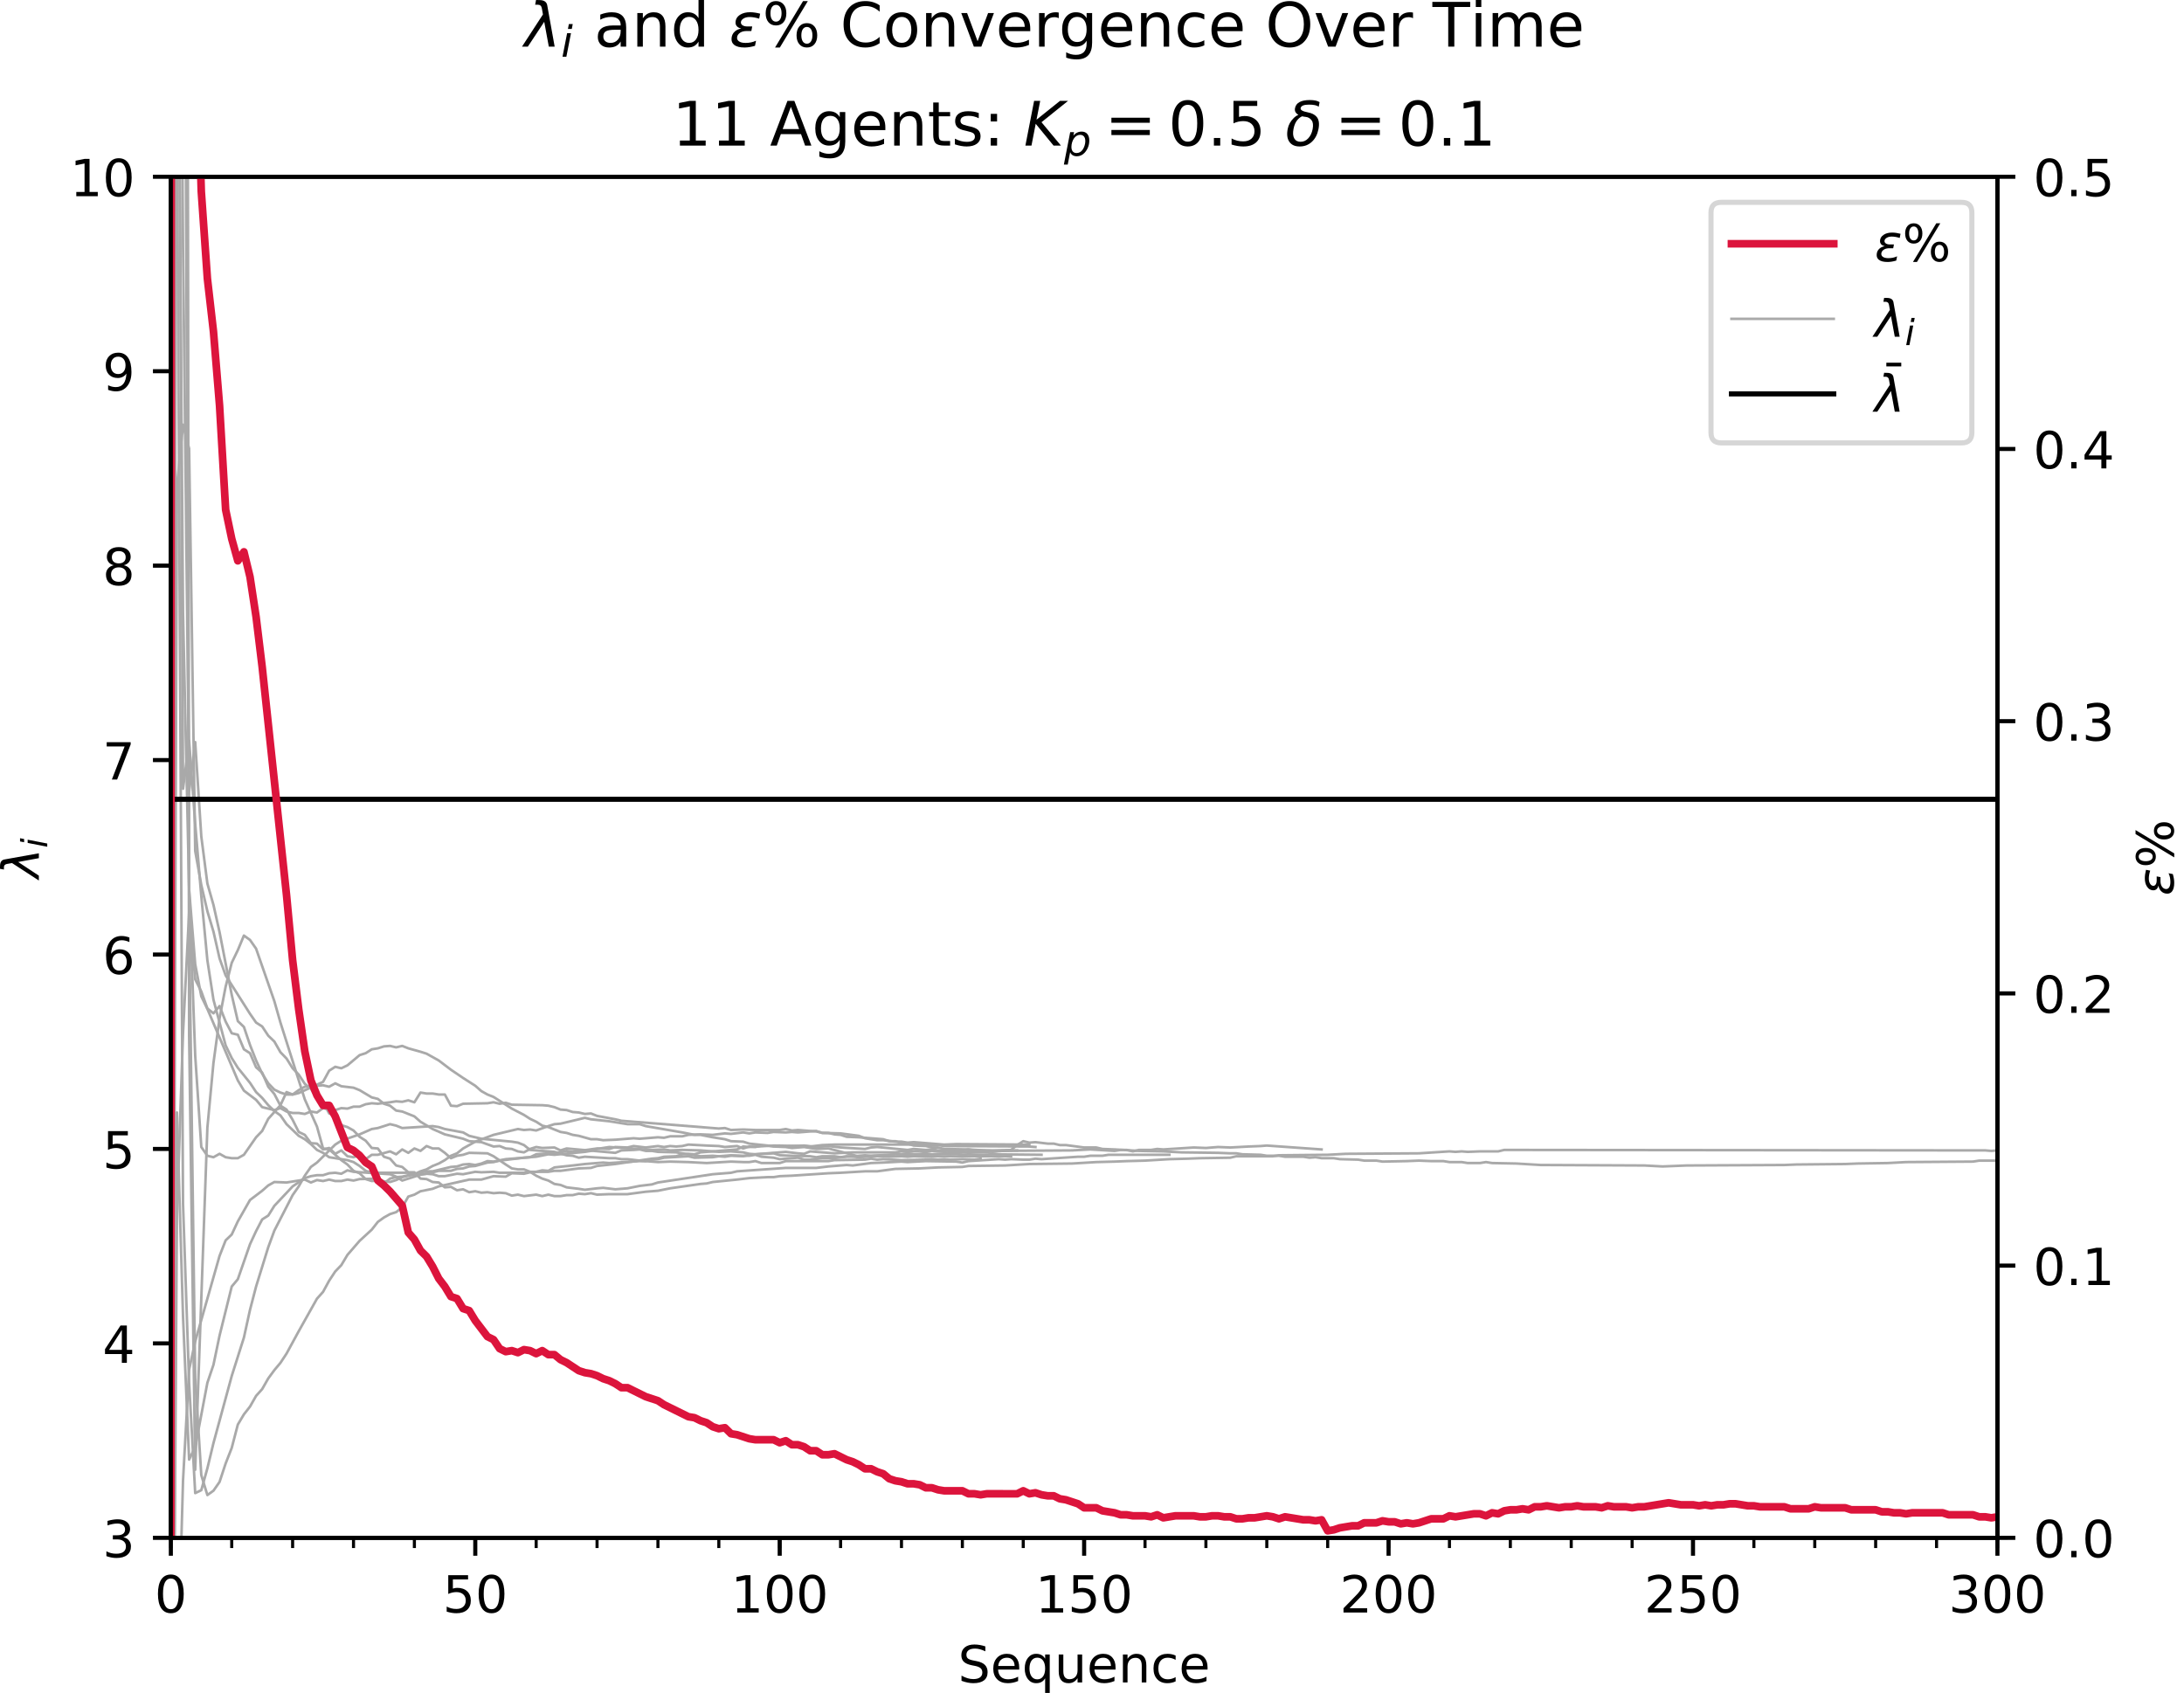 <?xml version="1.0" encoding="utf-8" standalone="no"?>
<!DOCTYPE svg PUBLIC "-//W3C//DTD SVG 1.1//EN"
  "http://www.w3.org/Graphics/SVG/1.1/DTD/svg11.dtd">
<!-- Created with matplotlib (http://matplotlib.org/) -->
<svg height="331pt" version="1.1" viewBox="0 0 427 331" width="427pt" xmlns="http://www.w3.org/2000/svg" xmlns:xlink="http://www.w3.org/1999/xlink">
 <defs>
  <style type="text/css">
*{stroke-linecap:butt;stroke-linejoin:round;}
  </style>
 </defs>
 <g id="figure_1">
  <g id="patch_1">
   <path d="M 0 331.028 
L 427.104 331.028 
L 427.104 0 
L 0 0 
z
" style="fill:#ffffff;"/>
  </g>
  <g id="axes_1">
   <g id="patch_2">
    <path d="M 33.403 300.672 
L 390.523 300.672 
L 390.523 34.56 
L 33.403 34.56 
z
" style="fill:#ffffff;"/>
   </g>
   <g id="matplotlib.axis_1">
    <g id="xtick_1">
     <g id="line2d_1">
      <defs>
       <path d="M 0 0 
L 0 3.5 
" id="m73a53d5c9a" style="stroke:#000000;stroke-width:0.8;"/>
      </defs>
      <g>
       <use style="stroke:#000000;stroke-width:0.8;" x="33.403" xlink:href="#m73a53d5c9a" y="300.672"/>
      </g>
     </g>
     <g id="text_1">
      <!-- 0 -->
      <defs>
       <path d="M 31.781 66.406 
Q 24.172 66.406 20.328 58.906 
Q 16.5 51.422 16.5 36.375 
Q 16.5 21.391 20.328 13.891 
Q 24.172 6.391 31.781 6.391 
Q 39.453 6.391 43.281 13.891 
Q 47.125 21.391 47.125 36.375 
Q 47.125 51.422 43.281 58.906 
Q 39.453 66.406 31.781 66.406 
z
M 31.781 74.219 
Q 44.047 74.219 50.516 64.516 
Q 56.984 54.828 56.984 36.375 
Q 56.984 17.969 50.516 8.266 
Q 44.047 -1.422 31.781 -1.422 
Q 19.531 -1.422 13.062 8.266 
Q 6.594 17.969 6.594 36.375 
Q 6.594 54.828 13.062 64.516 
Q 19.531 74.219 31.781 74.219 
z
" id="DejaVuSans-30"/>
      </defs>
      <g transform="translate(30.222 315.27)scale(0.1 -0.1)">
       <use xlink:href="#DejaVuSans-30"/>
      </g>
     </g>
    </g>
    <g id="xtick_2">
     <g id="line2d_2">
      <g>
       <use style="stroke:#000000;stroke-width:0.8;" x="92.923" xlink:href="#m73a53d5c9a" y="300.672"/>
      </g>
     </g>
     <g id="text_2">
      <!-- 50 -->
      <defs>
       <path d="M 10.797 72.906 
L 49.516 72.906 
L 49.516 64.594 
L 19.828 64.594 
L 19.828 46.734 
Q 21.969 47.469 24.109 47.828 
Q 26.266 48.188 28.422 48.188 
Q 40.625 48.188 47.75 41.5 
Q 54.891 34.812 54.891 23.391 
Q 54.891 11.625 47.562 5.094 
Q 40.234 -1.422 26.906 -1.422 
Q 22.312 -1.422 17.547 -0.641 
Q 12.797 0.141 7.719 1.703 
L 7.719 11.625 
Q 12.109 9.234 16.797 8.062 
Q 21.484 6.891 26.703 6.891 
Q 35.156 6.891 40.078 11.328 
Q 45.016 15.766 45.016 23.391 
Q 45.016 31 40.078 35.438 
Q 35.156 39.891 26.703 39.891 
Q 22.75 39.891 18.812 39.016 
Q 14.891 38.141 10.797 36.281 
z
" id="DejaVuSans-35"/>
      </defs>
      <g transform="translate(86.561 315.27)scale(0.1 -0.1)">
       <use xlink:href="#DejaVuSans-35"/>
       <use x="63.623" xlink:href="#DejaVuSans-30"/>
      </g>
     </g>
    </g>
    <g id="xtick_3">
     <g id="line2d_3">
      <g>
       <use style="stroke:#000000;stroke-width:0.8;" x="152.443" xlink:href="#m73a53d5c9a" y="300.672"/>
      </g>
     </g>
     <g id="text_3">
      <!-- 100 -->
      <defs>
       <path d="M 12.406 8.297 
L 28.516 8.297 
L 28.516 63.922 
L 10.984 60.406 
L 10.984 69.391 
L 28.422 72.906 
L 38.281 72.906 
L 38.281 8.297 
L 54.391 8.297 
L 54.391 0 
L 12.406 0 
z
" id="DejaVuSans-31"/>
      </defs>
      <g transform="translate(142.899 315.27)scale(0.1 -0.1)">
       <use xlink:href="#DejaVuSans-31"/>
       <use x="63.623" xlink:href="#DejaVuSans-30"/>
       <use x="127.246" xlink:href="#DejaVuSans-30"/>
      </g>
     </g>
    </g>
    <g id="xtick_4">
     <g id="line2d_4">
      <g>
       <use style="stroke:#000000;stroke-width:0.8;" x="211.963" xlink:href="#m73a53d5c9a" y="300.672"/>
      </g>
     </g>
     <g id="text_4">
      <!-- 150 -->
      <g transform="translate(202.419 315.27)scale(0.1 -0.1)">
       <use xlink:href="#DejaVuSans-31"/>
       <use x="63.623" xlink:href="#DejaVuSans-35"/>
       <use x="127.246" xlink:href="#DejaVuSans-30"/>
      </g>
     </g>
    </g>
    <g id="xtick_5">
     <g id="line2d_5">
      <g>
       <use style="stroke:#000000;stroke-width:0.8;" x="271.483" xlink:href="#m73a53d5c9a" y="300.672"/>
      </g>
     </g>
     <g id="text_5">
      <!-- 200 -->
      <defs>
       <path d="M 19.188 8.297 
L 53.609 8.297 
L 53.609 0 
L 7.328 0 
L 7.328 8.297 
Q 12.938 14.109 22.625 23.891 
Q 32.328 33.688 34.812 36.531 
Q 39.547 41.844 41.422 45.531 
Q 43.312 49.219 43.312 52.781 
Q 43.312 58.594 39.234 62.25 
Q 35.156 65.922 28.609 65.922 
Q 23.969 65.922 18.812 64.312 
Q 13.672 62.703 7.812 59.422 
L 7.812 69.391 
Q 13.766 71.781 18.938 73 
Q 24.125 74.219 28.422 74.219 
Q 39.75 74.219 46.484 68.547 
Q 53.219 62.891 53.219 53.422 
Q 53.219 48.922 51.531 44.891 
Q 49.859 40.875 45.406 35.406 
Q 44.188 33.984 37.641 27.219 
Q 31.109 20.453 19.188 8.297 
z
" id="DejaVuSans-32"/>
      </defs>
      <g transform="translate(261.939 315.27)scale(0.1 -0.1)">
       <use xlink:href="#DejaVuSans-32"/>
       <use x="63.623" xlink:href="#DejaVuSans-30"/>
       <use x="127.246" xlink:href="#DejaVuSans-30"/>
      </g>
     </g>
    </g>
    <g id="xtick_6">
     <g id="line2d_6">
      <g>
       <use style="stroke:#000000;stroke-width:0.8;" x="331.003" xlink:href="#m73a53d5c9a" y="300.672"/>
      </g>
     </g>
     <g id="text_6">
      <!-- 250 -->
      <g transform="translate(321.459 315.27)scale(0.1 -0.1)">
       <use xlink:href="#DejaVuSans-32"/>
       <use x="63.623" xlink:href="#DejaVuSans-35"/>
       <use x="127.246" xlink:href="#DejaVuSans-30"/>
      </g>
     </g>
    </g>
    <g id="xtick_7">
     <g id="line2d_7">
      <g>
       <use style="stroke:#000000;stroke-width:0.8;" x="390.523" xlink:href="#m73a53d5c9a" y="300.672"/>
      </g>
     </g>
     <g id="text_7">
      <!-- 300 -->
      <defs>
       <path d="M 40.578 39.312 
Q 47.656 37.797 51.625 33 
Q 55.609 28.219 55.609 21.188 
Q 55.609 10.406 48.188 4.484 
Q 40.766 -1.422 27.094 -1.422 
Q 22.516 -1.422 17.656 -0.516 
Q 12.797 0.391 7.625 2.203 
L 7.625 11.719 
Q 11.719 9.328 16.594 8.109 
Q 21.484 6.891 26.812 6.891 
Q 36.078 6.891 40.938 10.547 
Q 45.797 14.203 45.797 21.188 
Q 45.797 27.641 41.281 31.266 
Q 36.766 34.906 28.719 34.906 
L 20.219 34.906 
L 20.219 43.016 
L 29.109 43.016 
Q 36.375 43.016 40.234 45.922 
Q 44.094 48.828 44.094 54.297 
Q 44.094 59.906 40.109 62.906 
Q 36.141 65.922 28.719 65.922 
Q 24.656 65.922 20.016 65.031 
Q 15.375 64.156 9.812 62.312 
L 9.812 71.094 
Q 15.438 72.656 20.344 73.438 
Q 25.25 74.219 29.594 74.219 
Q 40.828 74.219 47.359 69.109 
Q 53.906 64.016 53.906 55.328 
Q 53.906 49.266 50.438 45.094 
Q 46.969 40.922 40.578 39.312 
z
" id="DejaVuSans-33"/>
      </defs>
      <g transform="translate(380.979 315.27)scale(0.1 -0.1)">
       <use xlink:href="#DejaVuSans-33"/>
       <use x="63.623" xlink:href="#DejaVuSans-30"/>
       <use x="127.246" xlink:href="#DejaVuSans-30"/>
      </g>
     </g>
    </g>
    <g id="xtick_8">
     <g id="line2d_8">
      <defs>
       <path d="M 0 0 
L 0 2 
" id="m88b3be5b1a" style="stroke:#000000;stroke-width:0.6;"/>
      </defs>
      <g>
       <use style="stroke:#000000;stroke-width:0.6;" x="33.403" xlink:href="#m88b3be5b1a" y="300.672"/>
      </g>
     </g>
    </g>
    <g id="xtick_9">
     <g id="line2d_9">
      <g>
       <use style="stroke:#000000;stroke-width:0.6;" x="45.307" xlink:href="#m88b3be5b1a" y="300.672"/>
      </g>
     </g>
    </g>
    <g id="xtick_10">
     <g id="line2d_10">
      <g>
       <use style="stroke:#000000;stroke-width:0.6;" x="57.211" xlink:href="#m88b3be5b1a" y="300.672"/>
      </g>
     </g>
    </g>
    <g id="xtick_11">
     <g id="line2d_11">
      <g>
       <use style="stroke:#000000;stroke-width:0.6;" x="69.115" xlink:href="#m88b3be5b1a" y="300.672"/>
      </g>
     </g>
    </g>
    <g id="xtick_12">
     <g id="line2d_12">
      <g>
       <use style="stroke:#000000;stroke-width:0.6;" x="81.019" xlink:href="#m88b3be5b1a" y="300.672"/>
      </g>
     </g>
    </g>
    <g id="xtick_13">
     <g id="line2d_13">
      <g>
       <use style="stroke:#000000;stroke-width:0.6;" x="92.923" xlink:href="#m88b3be5b1a" y="300.672"/>
      </g>
     </g>
    </g>
    <g id="xtick_14">
     <g id="line2d_14">
      <g>
       <use style="stroke:#000000;stroke-width:0.6;" x="104.827" xlink:href="#m88b3be5b1a" y="300.672"/>
      </g>
     </g>
    </g>
    <g id="xtick_15">
     <g id="line2d_15">
      <g>
       <use style="stroke:#000000;stroke-width:0.6;" x="116.731" xlink:href="#m88b3be5b1a" y="300.672"/>
      </g>
     </g>
    </g>
    <g id="xtick_16">
     <g id="line2d_16">
      <g>
       <use style="stroke:#000000;stroke-width:0.6;" x="128.635" xlink:href="#m88b3be5b1a" y="300.672"/>
      </g>
     </g>
    </g>
    <g id="xtick_17">
     <g id="line2d_17">
      <g>
       <use style="stroke:#000000;stroke-width:0.6;" x="140.539" xlink:href="#m88b3be5b1a" y="300.672"/>
      </g>
     </g>
    </g>
    <g id="xtick_18">
     <g id="line2d_18">
      <g>
       <use style="stroke:#000000;stroke-width:0.6;" x="152.443" xlink:href="#m88b3be5b1a" y="300.672"/>
      </g>
     </g>
    </g>
    <g id="xtick_19">
     <g id="line2d_19">
      <g>
       <use style="stroke:#000000;stroke-width:0.6;" x="164.347" xlink:href="#m88b3be5b1a" y="300.672"/>
      </g>
     </g>
    </g>
    <g id="xtick_20">
     <g id="line2d_20">
      <g>
       <use style="stroke:#000000;stroke-width:0.6;" x="176.251" xlink:href="#m88b3be5b1a" y="300.672"/>
      </g>
     </g>
    </g>
    <g id="xtick_21">
     <g id="line2d_21">
      <g>
       <use style="stroke:#000000;stroke-width:0.6;" x="188.155" xlink:href="#m88b3be5b1a" y="300.672"/>
      </g>
     </g>
    </g>
    <g id="xtick_22">
     <g id="line2d_22">
      <g>
       <use style="stroke:#000000;stroke-width:0.6;" x="200.059" xlink:href="#m88b3be5b1a" y="300.672"/>
      </g>
     </g>
    </g>
    <g id="xtick_23">
     <g id="line2d_23">
      <g>
       <use style="stroke:#000000;stroke-width:0.6;" x="211.963" xlink:href="#m88b3be5b1a" y="300.672"/>
      </g>
     </g>
    </g>
    <g id="xtick_24">
     <g id="line2d_24">
      <g>
       <use style="stroke:#000000;stroke-width:0.6;" x="223.867" xlink:href="#m88b3be5b1a" y="300.672"/>
      </g>
     </g>
    </g>
    <g id="xtick_25">
     <g id="line2d_25">
      <g>
       <use style="stroke:#000000;stroke-width:0.6;" x="235.771" xlink:href="#m88b3be5b1a" y="300.672"/>
      </g>
     </g>
    </g>
    <g id="xtick_26">
     <g id="line2d_26">
      <g>
       <use style="stroke:#000000;stroke-width:0.6;" x="247.675" xlink:href="#m88b3be5b1a" y="300.672"/>
      </g>
     </g>
    </g>
    <g id="xtick_27">
     <g id="line2d_27">
      <g>
       <use style="stroke:#000000;stroke-width:0.6;" x="259.579" xlink:href="#m88b3be5b1a" y="300.672"/>
      </g>
     </g>
    </g>
    <g id="xtick_28">
     <g id="line2d_28">
      <g>
       <use style="stroke:#000000;stroke-width:0.6;" x="271.483" xlink:href="#m88b3be5b1a" y="300.672"/>
      </g>
     </g>
    </g>
    <g id="xtick_29">
     <g id="line2d_29">
      <g>
       <use style="stroke:#000000;stroke-width:0.6;" x="283.387" xlink:href="#m88b3be5b1a" y="300.672"/>
      </g>
     </g>
    </g>
    <g id="xtick_30">
     <g id="line2d_30">
      <g>
       <use style="stroke:#000000;stroke-width:0.6;" x="295.291" xlink:href="#m88b3be5b1a" y="300.672"/>
      </g>
     </g>
    </g>
    <g id="xtick_31">
     <g id="line2d_31">
      <g>
       <use style="stroke:#000000;stroke-width:0.6;" x="307.195" xlink:href="#m88b3be5b1a" y="300.672"/>
      </g>
     </g>
    </g>
    <g id="xtick_32">
     <g id="line2d_32">
      <g>
       <use style="stroke:#000000;stroke-width:0.6;" x="319.099" xlink:href="#m88b3be5b1a" y="300.672"/>
      </g>
     </g>
    </g>
    <g id="xtick_33">
     <g id="line2d_33">
      <g>
       <use style="stroke:#000000;stroke-width:0.6;" x="331.003" xlink:href="#m88b3be5b1a" y="300.672"/>
      </g>
     </g>
    </g>
    <g id="xtick_34">
     <g id="line2d_34">
      <g>
       <use style="stroke:#000000;stroke-width:0.6;" x="342.907" xlink:href="#m88b3be5b1a" y="300.672"/>
      </g>
     </g>
    </g>
    <g id="xtick_35">
     <g id="line2d_35">
      <g>
       <use style="stroke:#000000;stroke-width:0.6;" x="354.811" xlink:href="#m88b3be5b1a" y="300.672"/>
      </g>
     </g>
    </g>
    <g id="xtick_36">
     <g id="line2d_36">
      <g>
       <use style="stroke:#000000;stroke-width:0.6;" x="366.715" xlink:href="#m88b3be5b1a" y="300.672"/>
      </g>
     </g>
    </g>
    <g id="xtick_37">
     <g id="line2d_37">
      <g>
       <use style="stroke:#000000;stroke-width:0.6;" x="378.619" xlink:href="#m88b3be5b1a" y="300.672"/>
      </g>
     </g>
    </g>
    <g id="xtick_38">
     <g id="line2d_38">
      <g>
       <use style="stroke:#000000;stroke-width:0.6;" x="390.523" xlink:href="#m88b3be5b1a" y="300.672"/>
      </g>
     </g>
    </g>
    <g id="text_8">
     <!-- Sequence -->
     <defs>
      <path d="M 53.516 70.516 
L 53.516 60.891 
Q 47.906 63.578 42.922 64.891 
Q 37.938 66.219 33.297 66.219 
Q 25.25 66.219 20.875 63.094 
Q 16.5 59.969 16.5 54.203 
Q 16.5 49.359 19.406 46.891 
Q 22.312 44.438 30.422 42.922 
L 36.375 41.703 
Q 47.406 39.594 52.656 34.297 
Q 57.906 29 57.906 20.125 
Q 57.906 9.516 50.797 4.047 
Q 43.703 -1.422 29.984 -1.422 
Q 24.812 -1.422 18.969 -0.25 
Q 13.141 0.922 6.891 3.219 
L 6.891 13.375 
Q 12.891 10.016 18.656 8.297 
Q 24.422 6.594 29.984 6.594 
Q 38.422 6.594 43.016 9.906 
Q 47.609 13.234 47.609 19.391 
Q 47.609 24.75 44.312 27.781 
Q 41.016 30.812 33.5 32.328 
L 27.484 33.5 
Q 16.453 35.688 11.516 40.375 
Q 6.594 45.062 6.594 53.422 
Q 6.594 63.094 13.406 68.656 
Q 20.219 74.219 32.172 74.219 
Q 37.312 74.219 42.625 73.281 
Q 47.953 72.359 53.516 70.516 
z
" id="DejaVuSans-53"/>
      <path d="M 56.203 29.594 
L 56.203 25.203 
L 14.891 25.203 
Q 15.484 15.922 20.484 11.062 
Q 25.484 6.203 34.422 6.203 
Q 39.594 6.203 44.453 7.469 
Q 49.312 8.734 54.109 11.281 
L 54.109 2.781 
Q 49.266 0.734 44.188 -0.344 
Q 39.109 -1.422 33.891 -1.422 
Q 20.797 -1.422 13.156 6.188 
Q 5.516 13.812 5.516 26.812 
Q 5.516 40.234 12.766 48.109 
Q 20.016 56 32.328 56 
Q 43.359 56 49.781 48.891 
Q 56.203 41.797 56.203 29.594 
z
M 47.219 32.234 
Q 47.125 39.594 43.094 43.984 
Q 39.062 48.391 32.422 48.391 
Q 24.906 48.391 20.391 44.141 
Q 15.875 39.891 15.188 32.172 
z
" id="DejaVuSans-65"/>
      <path d="M 14.797 27.297 
Q 14.797 17.391 18.875 11.75 
Q 22.953 6.109 30.078 6.109 
Q 37.203 6.109 41.297 11.75 
Q 45.406 17.391 45.406 27.297 
Q 45.406 37.203 41.297 42.844 
Q 37.203 48.484 30.078 48.484 
Q 22.953 48.484 18.875 42.844 
Q 14.797 37.203 14.797 27.297 
z
M 45.406 8.203 
Q 42.578 3.328 38.25 0.953 
Q 33.938 -1.422 27.875 -1.422 
Q 17.969 -1.422 11.734 6.484 
Q 5.516 14.406 5.516 27.297 
Q 5.516 40.188 11.734 48.094 
Q 17.969 56 27.875 56 
Q 33.938 56 38.25 53.625 
Q 42.578 51.266 45.406 46.391 
L 45.406 54.688 
L 54.391 54.688 
L 54.391 -20.797 
L 45.406 -20.797 
z
" id="DejaVuSans-71"/>
      <path d="M 8.5 21.578 
L 8.5 54.688 
L 17.484 54.688 
L 17.484 21.922 
Q 17.484 14.156 20.5 10.266 
Q 23.531 6.391 29.594 6.391 
Q 36.859 6.391 41.078 11.031 
Q 45.312 15.672 45.312 23.688 
L 45.312 54.688 
L 54.297 54.688 
L 54.297 0 
L 45.312 0 
L 45.312 8.406 
Q 42.047 3.422 37.719 1 
Q 33.406 -1.422 27.688 -1.422 
Q 18.266 -1.422 13.375 4.438 
Q 8.5 10.297 8.5 21.578 
z
M 31.109 56 
z
" id="DejaVuSans-75"/>
      <path d="M 54.891 33.016 
L 54.891 0 
L 45.906 0 
L 45.906 32.719 
Q 45.906 40.484 42.875 44.328 
Q 39.844 48.188 33.797 48.188 
Q 26.516 48.188 22.312 43.547 
Q 18.109 38.922 18.109 30.906 
L 18.109 0 
L 9.078 0 
L 9.078 54.688 
L 18.109 54.688 
L 18.109 46.188 
Q 21.344 51.125 25.703 53.562 
Q 30.078 56 35.797 56 
Q 45.219 56 50.047 50.172 
Q 54.891 44.344 54.891 33.016 
z
" id="DejaVuSans-6e"/>
      <path d="M 48.781 52.594 
L 48.781 44.188 
Q 44.969 46.297 41.141 47.344 
Q 37.312 48.391 33.406 48.391 
Q 24.656 48.391 19.812 42.844 
Q 14.984 37.312 14.984 27.297 
Q 14.984 17.281 19.812 11.734 
Q 24.656 6.203 33.406 6.203 
Q 37.312 6.203 41.141 7.25 
Q 44.969 8.297 48.781 10.406 
L 48.781 2.094 
Q 45.016 0.344 40.984 -0.531 
Q 36.969 -1.422 32.422 -1.422 
Q 20.062 -1.422 12.781 6.344 
Q 5.516 14.109 5.516 27.297 
Q 5.516 40.672 12.859 48.328 
Q 20.219 56 33.016 56 
Q 37.156 56 41.109 55.141 
Q 45.062 54.297 48.781 52.594 
z
" id="DejaVuSans-63"/>
     </defs>
     <g transform="translate(187.298 328.949)scale(0.1 -0.1)">
      <use xlink:href="#DejaVuSans-53"/>
      <use x="63.477" xlink:href="#DejaVuSans-65"/>
      <use x="125" xlink:href="#DejaVuSans-71"/>
      <use x="188.477" xlink:href="#DejaVuSans-75"/>
      <use x="251.855" xlink:href="#DejaVuSans-65"/>
      <use x="313.379" xlink:href="#DejaVuSans-6e"/>
      <use x="376.758" xlink:href="#DejaVuSans-63"/>
      <use x="431.738" xlink:href="#DejaVuSans-65"/>
     </g>
    </g>
   </g>
   <g id="matplotlib.axis_2">
    <g id="ytick_1">
     <g id="line2d_39">
      <defs>
       <path d="M 0 0 
L -3.5 0 
" id="ma688693977" style="stroke:#000000;stroke-width:0.8;"/>
      </defs>
      <g>
       <use style="stroke:#000000;stroke-width:0.8;" x="33.403" xlink:href="#ma688693977" y="300.672"/>
      </g>
     </g>
     <g id="text_9">
      <!-- 3 -->
      <g transform="translate(20.041 304.471)scale(0.1 -0.1)">
       <use xlink:href="#DejaVuSans-33"/>
      </g>
     </g>
    </g>
    <g id="ytick_2">
     <g id="line2d_40">
      <g>
       <use style="stroke:#000000;stroke-width:0.8;" x="33.403" xlink:href="#ma688693977" y="262.656"/>
      </g>
     </g>
     <g id="text_10">
      <!-- 4 -->
      <defs>
       <path d="M 37.797 64.312 
L 12.891 25.391 
L 37.797 25.391 
z
M 35.203 72.906 
L 47.609 72.906 
L 47.609 25.391 
L 58.016 25.391 
L 58.016 17.188 
L 47.609 17.188 
L 47.609 0 
L 37.797 0 
L 37.797 17.188 
L 4.891 17.188 
L 4.891 26.703 
z
" id="DejaVuSans-34"/>
      </defs>
      <g transform="translate(20.041 266.455)scale(0.1 -0.1)">
       <use xlink:href="#DejaVuSans-34"/>
      </g>
     </g>
    </g>
    <g id="ytick_3">
     <g id="line2d_41">
      <g>
       <use style="stroke:#000000;stroke-width:0.8;" x="33.403" xlink:href="#ma688693977" y="224.64"/>
      </g>
     </g>
     <g id="text_11">
      <!-- 5 -->
      <g transform="translate(20.041 228.439)scale(0.1 -0.1)">
       <use xlink:href="#DejaVuSans-35"/>
      </g>
     </g>
    </g>
    <g id="ytick_4">
     <g id="line2d_42">
      <g>
       <use style="stroke:#000000;stroke-width:0.8;" x="33.403" xlink:href="#ma688693977" y="186.624"/>
      </g>
     </g>
     <g id="text_12">
      <!-- 6 -->
      <defs>
       <path d="M 33.016 40.375 
Q 26.375 40.375 22.484 35.828 
Q 18.609 31.297 18.609 23.391 
Q 18.609 15.531 22.484 10.953 
Q 26.375 6.391 33.016 6.391 
Q 39.656 6.391 43.531 10.953 
Q 47.406 15.531 47.406 23.391 
Q 47.406 31.297 43.531 35.828 
Q 39.656 40.375 33.016 40.375 
z
M 52.594 71.297 
L 52.594 62.312 
Q 48.875 64.062 45.094 64.984 
Q 41.312 65.922 37.594 65.922 
Q 27.828 65.922 22.672 59.328 
Q 17.531 52.734 16.797 39.406 
Q 19.672 43.656 24.016 45.922 
Q 28.375 48.188 33.594 48.188 
Q 44.578 48.188 50.953 41.516 
Q 57.328 34.859 57.328 23.391 
Q 57.328 12.156 50.688 5.359 
Q 44.047 -1.422 33.016 -1.422 
Q 20.359 -1.422 13.672 8.266 
Q 6.984 17.969 6.984 36.375 
Q 6.984 53.656 15.188 63.938 
Q 23.391 74.219 37.203 74.219 
Q 40.922 74.219 44.703 73.484 
Q 48.484 72.75 52.594 71.297 
z
" id="DejaVuSans-36"/>
      </defs>
      <g transform="translate(20.041 190.423)scale(0.1 -0.1)">
       <use xlink:href="#DejaVuSans-36"/>
      </g>
     </g>
    </g>
    <g id="ytick_5">
     <g id="line2d_43">
      <g>
       <use style="stroke:#000000;stroke-width:0.8;" x="33.403" xlink:href="#ma688693977" y="148.608"/>
      </g>
     </g>
     <g id="text_13">
      <!-- 7 -->
      <defs>
       <path d="M 8.203 72.906 
L 55.078 72.906 
L 55.078 68.703 
L 28.609 0 
L 18.312 0 
L 43.219 64.594 
L 8.203 64.594 
z
" id="DejaVuSans-37"/>
      </defs>
      <g transform="translate(20.041 152.407)scale(0.1 -0.1)">
       <use xlink:href="#DejaVuSans-37"/>
      </g>
     </g>
    </g>
    <g id="ytick_6">
     <g id="line2d_44">
      <g>
       <use style="stroke:#000000;stroke-width:0.8;" x="33.403" xlink:href="#ma688693977" y="110.592"/>
      </g>
     </g>
     <g id="text_14">
      <!-- 8 -->
      <defs>
       <path d="M 31.781 34.625 
Q 24.75 34.625 20.719 30.859 
Q 16.703 27.094 16.703 20.516 
Q 16.703 13.922 20.719 10.156 
Q 24.75 6.391 31.781 6.391 
Q 38.812 6.391 42.859 10.172 
Q 46.922 13.969 46.922 20.516 
Q 46.922 27.094 42.891 30.859 
Q 38.875 34.625 31.781 34.625 
z
M 21.922 38.812 
Q 15.578 40.375 12.031 44.719 
Q 8.5 49.078 8.5 55.328 
Q 8.5 64.062 14.719 69.141 
Q 20.953 74.219 31.781 74.219 
Q 42.672 74.219 48.875 69.141 
Q 55.078 64.062 55.078 55.328 
Q 55.078 49.078 51.531 44.719 
Q 48 40.375 41.703 38.812 
Q 48.828 37.156 52.797 32.312 
Q 56.781 27.484 56.781 20.516 
Q 56.781 9.906 50.312 4.234 
Q 43.844 -1.422 31.781 -1.422 
Q 19.734 -1.422 13.25 4.234 
Q 6.781 9.906 6.781 20.516 
Q 6.781 27.484 10.781 32.312 
Q 14.797 37.156 21.922 38.812 
z
M 18.312 54.391 
Q 18.312 48.734 21.844 45.562 
Q 25.391 42.391 31.781 42.391 
Q 38.141 42.391 41.719 45.562 
Q 45.312 48.734 45.312 54.391 
Q 45.312 60.062 41.719 63.234 
Q 38.141 66.406 31.781 66.406 
Q 25.391 66.406 21.844 63.234 
Q 18.312 60.062 18.312 54.391 
z
" id="DejaVuSans-38"/>
      </defs>
      <g transform="translate(20.041 114.391)scale(0.1 -0.1)">
       <use xlink:href="#DejaVuSans-38"/>
      </g>
     </g>
    </g>
    <g id="ytick_7">
     <g id="line2d_45">
      <g>
       <use style="stroke:#000000;stroke-width:0.8;" x="33.403" xlink:href="#ma688693977" y="72.576"/>
      </g>
     </g>
     <g id="text_15">
      <!-- 9 -->
      <defs>
       <path d="M 10.984 1.516 
L 10.984 10.5 
Q 14.703 8.734 18.5 7.812 
Q 22.312 6.891 25.984 6.891 
Q 35.75 6.891 40.891 13.453 
Q 46.047 20.016 46.781 33.406 
Q 43.953 29.203 39.594 26.953 
Q 35.25 24.703 29.984 24.703 
Q 19.047 24.703 12.672 31.312 
Q 6.297 37.938 6.297 49.422 
Q 6.297 60.641 12.938 67.422 
Q 19.578 74.219 30.609 74.219 
Q 43.266 74.219 49.922 64.516 
Q 56.594 54.828 56.594 36.375 
Q 56.594 19.141 48.406 8.859 
Q 40.234 -1.422 26.422 -1.422 
Q 22.703 -1.422 18.891 -0.688 
Q 15.094 0.047 10.984 1.516 
z
M 30.609 32.422 
Q 37.25 32.422 41.125 36.953 
Q 45.016 41.5 45.016 49.422 
Q 45.016 57.281 41.125 61.844 
Q 37.25 66.406 30.609 66.406 
Q 23.969 66.406 20.094 61.844 
Q 16.219 57.281 16.219 49.422 
Q 16.219 41.5 20.094 36.953 
Q 23.969 32.422 30.609 32.422 
z
" id="DejaVuSans-39"/>
      </defs>
      <g transform="translate(20.041 76.375)scale(0.1 -0.1)">
       <use xlink:href="#DejaVuSans-39"/>
      </g>
     </g>
    </g>
    <g id="ytick_8">
     <g id="line2d_46">
      <g>
       <use style="stroke:#000000;stroke-width:0.8;" x="33.403" xlink:href="#ma688693977" y="34.56"/>
      </g>
     </g>
     <g id="text_16">
      <!-- 10 -->
      <g transform="translate(13.678 38.359)scale(0.1 -0.1)">
       <use xlink:href="#DejaVuSans-31"/>
       <use x="63.623" xlink:href="#DejaVuSans-30"/>
      </g>
     </g>
    </g>
    <g id="text_17">
     <!-- $\lambda_i$ -->
     <defs>
      <path d="M 36.719 67.438 
L 48.828 0 
L 39.312 0 
L 31.844 40.438 
L 5.125 0 
L -4.391 0 
L 29.734 52.438 
L 28.031 62.109 
Q 26.953 68.266 21.734 68.266 
L 17.047 68.266 
L 18.5 75.984 
L 24.219 75.875 
Q 35.203 75.734 36.719 67.438 
z
" id="DejaVuSans-Oblique-3bb"/>
      <path d="M 18.312 75.984 
L 27.297 75.984 
L 25.094 64.594 
L 16.109 64.594 
z
M 14.203 54.688 
L 23.188 54.688 
L 12.5 0 
L 3.516 0 
z
" id="DejaVuSans-Oblique-69"/>
     </defs>
     <g transform="translate(7.598 171.716)rotate(-90)scale(0.1 -0.1)">
      <use transform="translate(0 0.016)" xlink:href="#DejaVuSans-Oblique-3bb"/>
      <use transform="translate(59.18 -16.391)scale(0.7)" xlink:href="#DejaVuSans-Oblique-69"/>
     </g>
    </g>
   </g>
   <g id="line2d_47">
    <path clip-path="url(#p561e9fc045)" d="M 33.958 332.028 
L 34.594 237.47 
L 35.784 202.02 
L 36.974 178.356 
L 38.165 191.471 
L 39.355 193.847 
L 40.546 197.173 
L 41.736 198.124 
L 42.926 196.698 
L 44.117 199.74 
L 45.307 202.02 
L 46.498 202.306 
L 47.688 205.157 
L 48.878 205.917 
L 50.069 208.673 
L 51.259 209.719 
L 52.45 212.475 
L 53.64 213.9 
L 54.83 216.181 
L 56.021 216.942 
L 57.211 218.938 
L 58.402 221.314 
L 59.592 221.884 
L 60.782 223.5 
L 61.973 223.595 
L 63.163 224.735 
L 64.354 224.45 
L 65.544 225.59 
L 66.734 224.925 
L 67.925 226.066 
L 69.115 226.256 
L 70.306 225.876 
L 71.496 226.636 
L 72.686 225.78 
L 73.877 225.78 
L 76.258 225.115 
L 77.448 225.685 
L 78.638 224.735 
L 79.829 225.4 
L 81.019 224.545 
L 82.21 225.02 
L 83.4 224.07 
L 84.59 224.545 
L 85.781 224.545 
L 86.971 225.4 
L 88.162 226.446 
L 89.352 225.971 
L 90.542 225.78 
L 91.733 225.4 
L 95.304 225.495 
L 96.494 226.066 
L 98.875 227.681 
L 100.066 228.442 
L 101.256 228.632 
L 102.446 228.632 
L 103.637 229.107 
L 104.827 229.867 
L 106.018 230.437 
L 107.208 230.818 
L 108.398 231.483 
L 109.589 231.673 
L 110.779 232.148 
L 113.16 232.433 
L 114.35 232.623 
L 116.731 232.338 
L 117.922 232.243 
L 120.302 232.528 
L 122.683 232.338 
L 125.064 231.863 
L 127.445 231.578 
L 128.635 231.198 
L 139.349 229.582 
L 142.92 229.297 
L 144.11 229.012 
L 153.634 228.347 
L 159.586 228.347 
L 161.966 228.061 
L 165.538 227.776 
L 166.728 227.871 
L 170.299 227.396 
L 172.68 227.301 
L 176.251 227.111 
L 177.442 227.206 
L 181.013 227.016 
L 186.965 227.111 
L 188.155 227.301 
L 189.346 227.016 
L 195.298 226.636 
L 196.488 226.731 
L 197.678 226.636 
L 200.059 226.731 
L 201.25 226.731 
L 202.44 226.541 
L 203.63 226.636 
L 210.773 226.161 
L 211.963 226.161 
L 213.154 225.971 
L 215.534 225.971 
L 216.725 225.78 
L 228.629 225.78 
L 228.629 225.78 
" style="fill:none;stroke:#a9a9a9;stroke-linecap:square;stroke-width:0.5;"/>
   </g>
   <g id="line2d_48">
    <path clip-path="url(#p561e9fc045)" d="M 33.604 332.028 
L 34.415 -1 
M 34.976 -1 
L 35.784 154.215 
L 36.974 144.806 
L 38.165 161.058 
L 39.355 175.219 
L 40.546 187.764 
L 41.736 195.463 
L 44.117 204.396 
L 45.307 206.868 
L 46.498 208.768 
L 48.878 211.715 
L 50.069 213.52 
L 51.259 214.661 
L 52.45 216.086 
L 53.64 217.227 
L 54.83 218.082 
L 56.021 219.793 
L 58.402 222.074 
L 59.592 222.739 
L 60.782 223.69 
L 61.973 224.83 
L 63.163 225.4 
L 64.354 226.256 
L 67.925 226.826 
L 69.115 227.206 
L 70.306 227.966 
L 71.496 228.917 
L 72.686 229.297 
L 79.829 229.297 
L 81.019 229.677 
L 82.21 229.202 
L 83.4 229.012 
L 84.59 229.012 
L 88.162 228.156 
L 89.352 228.061 
L 90.542 227.681 
L 91.733 227.586 
L 92.923 227.776 
L 94.114 227.491 
L 95.304 227.016 
L 96.494 227.111 
L 98.875 226.636 
L 104.827 226.161 
L 107.208 225.685 
L 108.398 225.78 
L 114.35 225.21 
L 115.541 225.02 
L 116.731 224.64 
L 119.112 224.26 
L 127.445 224.83 
L 129.826 224.735 
L 131.016 224.925 
L 133.397 224.83 
L 136.968 224.925 
L 140.539 225.21 
L 142.92 225.115 
L 145.301 225.305 
L 146.491 225.59 
L 147.682 225.685 
L 151.253 225.495 
L 152.443 225.876 
L 154.824 225.971 
L 158.395 226.066 
L 159.586 226.256 
L 160.776 226.066 
L 163.157 226.066 
L 164.347 226.256 
L 169.109 225.876 
L 170.299 225.971 
L 172.68 225.876 
L 173.87 225.876 
L 175.061 225.59 
L 176.251 225.685 
L 177.442 225.495 
L 178.632 225.685 
L 181.013 225.495 
L 182.203 225.685 
L 189.346 225.21 
L 190.536 225.21 
L 191.726 225.02 
L 194.107 225.21 
L 195.298 225.02 
L 209.582 224.925 
L 213.154 224.735 
L 217.915 225.02 
L 219.106 224.83 
L 220.296 224.83 
L 221.486 225.115 
L 222.677 224.83 
L 225.058 224.83 
L 226.248 224.64 
L 227.438 224.735 
L 233.39 224.355 
L 235.771 224.45 
L 238.152 224.26 
L 240.533 224.355 
L 244.104 224.165 
L 246.485 224.07 
L 247.675 223.975 
L 258.389 224.735 
L 258.389 224.735 
" style="fill:none;stroke:#a9a9a9;stroke-linecap:square;stroke-width:0.5;"/>
   </g>
   <g id="line2d_49">
    <path clip-path="url(#p561e9fc045)" d="M 34.594 20.019 
L 35.784 235.38 
L 36.974 270.354 
L 38.165 291.928 
L 39.355 291.358 
L 40.546 287.081 
L 41.736 282.139 
L 45.307 269.024 
L 47.688 261.516 
L 48.878 256.098 
L 50.069 251.536 
L 52.45 243.838 
L 53.64 240.607 
L 57.211 233.669 
L 58.402 231.958 
L 59.592 229.867 
L 60.782 228.156 
L 61.973 227.301 
L 65.544 223.785 
L 66.734 223.024 
L 70.306 221.789 
L 72.686 220.743 
L 73.877 220.553 
L 76.258 219.793 
L 77.448 220.078 
L 78.638 220.553 
L 84.59 220.173 
L 85.781 220.363 
L 86.971 220.743 
L 90.542 221.409 
L 91.733 222.074 
L 94.114 222.644 
L 100.066 223.214 
L 101.256 223.404 
L 102.446 223.88 
L 103.637 224.83 
L 108.398 225.21 
L 110.779 225.876 
L 111.97 225.971 
L 113.16 226.351 
L 114.35 226.161 
L 119.112 226.446 
L 120.302 226.446 
L 121.493 226.636 
L 122.683 226.636 
L 125.064 226.921 
L 128.635 227.206 
L 131.016 227.111 
L 134.587 227.206 
L 138.158 227.396 
L 142.92 227.111 
L 145.301 227.206 
L 146.491 227.206 
L 147.682 227.016 
L 148.872 227.396 
L 152.443 227.396 
L 153.634 227.016 
L 161.966 227.016 
L 163.157 226.826 
L 169.109 226.731 
L 170.299 226.541 
L 171.49 226.731 
L 172.68 226.636 
L 176.251 226.826 
L 181.013 226.731 
L 182.203 226.636 
L 183.394 226.731 
L 184.584 226.636 
L 185.774 226.731 
L 188.155 226.636 
L 190.536 226.731 
L 191.726 226.541 
L 191.726 226.541 
" style="fill:none;stroke:#a9a9a9;stroke-linecap:square;stroke-width:0.5;"/>
   </g>
   <g id="line2d_50">
    <path clip-path="url(#p561e9fc045)" d="M 33.449 332.028 
L 33.635 -1 
M 36.6 -1 
L 36.974 180.256 
L 38.165 269.404 
L 39.355 288.412 
L 40.546 292.308 
L 41.736 291.453 
L 42.926 289.742 
L 44.117 286.131 
L 45.307 283.09 
L 46.498 278.528 
L 47.688 276.532 
L 48.878 275.011 
L 50.069 272.92 
L 51.259 271.59 
L 52.45 269.499 
L 53.64 267.883 
L 54.83 266.458 
L 56.021 264.652 
L 58.402 260.28 
L 61.973 253.912 
L 63.163 252.582 
L 64.354 250.396 
L 65.544 248.59 
L 66.734 247.355 
L 67.925 245.359 
L 70.306 242.603 
L 72.686 240.417 
L 73.877 238.896 
L 75.067 238.041 
L 76.258 237.375 
L 77.448 236.995 
L 78.638 236.045 
L 79.829 233.954 
L 81.019 233.574 
L 82.21 232.908 
L 84.59 232.433 
L 85.781 231.958 
L 91.733 230.628 
L 94.114 230.628 
L 96.494 229.962 
L 98.875 230.057 
L 100.066 229.392 
L 102.446 229.487 
L 103.637 229.202 
L 104.827 229.107 
L 106.018 228.822 
L 107.208 228.917 
L 108.398 228.252 
L 111.97 227.871 
L 114.35 227.586 
L 117.922 227.301 
L 119.112 227.396 
L 125.064 227.016 
L 126.254 227.016 
L 127.445 226.731 
L 128.635 226.636 
L 129.826 226.351 
L 134.587 226.066 
L 135.778 226.351 
L 139.349 226.256 
L 140.539 226.066 
L 141.73 226.161 
L 142.92 225.971 
L 145.301 226.066 
L 146.491 225.78 
L 153.634 225.21 
L 156.014 225.495 
L 157.205 225.59 
L 158.395 225.115 
L 163.157 225.495 
L 166.728 225.305 
L 175.061 225.305 
L 176.251 225.115 
L 177.442 225.21 
L 179.822 225.02 
L 181.013 225.115 
L 182.203 225.02 
L 183.394 225.115 
L 186.965 224.925 
L 188.155 224.925 
L 189.346 224.735 
L 190.536 224.925 
L 198.869 224.925 
L 198.869 224.925 
" style="fill:none;stroke:#a9a9a9;stroke-linecap:square;stroke-width:0.5;"/>
   </g>
   <g id="line2d_51">
    <path clip-path="url(#p561e9fc045)" d="M 36.201 -1 
L 36.974 173.984 
L 38.165 206.392 
L 39.355 224.26 
L 40.546 225.971 
L 41.736 226.256 
L 42.926 225.59 
L 44.117 226.256 
L 45.307 226.446 
L 46.498 226.446 
L 47.688 225.78 
L 50.069 222.359 
L 51.259 221.124 
L 52.45 218.748 
L 54.83 216.086 
L 56.021 213.52 
L 57.211 213.996 
L 58.402 213.14 
L 59.592 212.475 
L 63.163 212.19 
L 64.354 212.475 
L 65.544 211.81 
L 66.734 212.38 
L 69.115 212.665 
L 70.306 213.14 
L 72.686 214.566 
L 73.877 214.851 
L 75.067 215.801 
L 76.258 216.181 
L 77.448 217.132 
L 78.638 217.322 
L 81.019 218.272 
L 82.21 219.318 
L 84.59 220.743 
L 86.971 221.789 
L 90.542 222.644 
L 91.733 223.119 
L 94.114 223.309 
L 96.494 224.165 
L 97.685 224.07 
L 98.875 224.545 
L 100.066 224.64 
L 101.256 225.115 
L 102.446 225.305 
L 103.637 224.64 
L 104.827 224.26 
L 106.018 224.45 
L 108.398 224.355 
L 109.589 224.925 
L 110.779 224.545 
L 120.302 225.4 
L 121.493 224.925 
L 123.874 224.83 
L 125.064 224.735 
L 126.254 225.02 
L 127.445 225.02 
L 128.635 225.21 
L 132.206 225.305 
L 136.968 226.066 
L 139.349 225.971 
L 140.539 226.066 
L 142.92 225.876 
L 145.301 225.971 
L 146.491 225.971 
L 147.682 225.78 
L 148.872 226.161 
L 151.253 226.351 
L 152.443 226.636 
L 156.014 226.351 
L 157.205 226.731 
L 158.395 226.731 
L 160.776 226.446 
L 163.157 226.446 
L 165.538 226.066 
L 167.918 226.256 
L 171.49 226.066 
L 173.87 226.161 
L 176.251 226.066 
L 177.442 226.161 
L 178.632 226.066 
L 181.013 226.161 
L 183.394 226.066 
L 197.678 226.066 
L 197.678 226.066 
" style="fill:none;stroke:#a9a9a9;stroke-linecap:square;stroke-width:0.5;"/>
   </g>
   <g id="line2d_52">
    <path clip-path="url(#p561e9fc045)" d="M 33.488 332.028 
L 33.829 -1 
M 36.659 -1 
L 36.974 202.496 
L 38.165 287.366 
L 40.546 220.458 
L 41.736 207.818 
L 42.926 199.074 
L 44.117 192.897 
L 45.307 188.24 
L 46.498 185.769 
L 47.688 182.917 
L 48.878 183.773 
L 50.069 185.484 
L 53.64 195.748 
L 54.83 199.93 
L 59.592 214.946 
L 61.973 220.268 
L 63.163 224.545 
L 64.354 224.735 
L 66.734 226.826 
L 67.925 227.681 
L 69.115 228.917 
L 70.306 229.392 
L 71.496 230.532 
L 72.686 230.913 
L 73.877 230.818 
L 76.258 231.103 
L 77.448 230.723 
L 78.638 230.152 
L 81.019 229.582 
L 82.21 229.012 
L 83.4 228.632 
L 84.59 227.966 
L 85.781 227.491 
L 86.971 226.826 
L 88.162 225.971 
L 89.352 225.495 
L 90.542 224.545 
L 92.923 223.214 
L 96.494 221.884 
L 101.256 220.743 
L 102.446 220.933 
L 103.637 220.838 
L 104.827 221.028 
L 107.208 220.173 
L 108.398 219.793 
L 109.589 219.698 
L 114.35 218.557 
L 115.541 218.843 
L 119.112 219.223 
L 122.683 219.793 
L 125.064 219.793 
L 126.254 220.173 
L 133.397 221.409 
L 135.778 221.884 
L 136.968 221.884 
L 139.349 222.359 
L 141.73 222.739 
L 142.92 223.119 
L 145.301 223.214 
L 146.491 223.595 
L 150.062 223.975 
L 151.253 224.165 
L 153.634 224.26 
L 154.824 224.45 
L 157.205 224.26 
L 159.586 224.64 
L 161.966 224.545 
L 166.728 225.78 
L 167.918 226.161 
L 175.061 225.685 
L 177.442 225.78 
L 183.394 225.685 
L 184.584 225.59 
L 185.774 225.685 
L 186.965 225.59 
L 188.155 225.78 
L 189.346 225.685 
L 191.726 225.78 
L 194.107 225.685 
L 203.63 225.78 
L 203.63 225.78 
" style="fill:none;stroke:#a9a9a9;stroke-linecap:square;stroke-width:0.5;"/>
   </g>
   <g id="line2d_53">
    <path clip-path="url(#p561e9fc045)" d="M 33.622 332.028 
L 34.505 -1 
M 34.852 -1 
L 35.784 119.811 
L 36.974 173.889 
L 38.165 188.525 
L 39.355 194.797 
L 40.546 197.268 
L 46.498 211.239 
L 47.688 213.235 
L 50.069 215.041 
L 51.259 216.467 
L 53.64 217.037 
L 54.83 216.657 
L 56.021 217.322 
L 57.211 217.607 
L 58.402 217.607 
L 59.592 217.797 
L 60.782 217.322 
L 61.973 217.512 
L 63.163 216.657 
L 64.354 216.942 
L 65.544 217.037 
L 66.734 216.657 
L 67.925 216.752 
L 69.115 216.372 
L 70.306 216.372 
L 71.496 215.896 
L 72.686 215.706 
L 73.877 215.801 
L 76.258 215.516 
L 77.448 215.326 
L 78.638 215.421 
L 79.829 215.136 
L 81.019 215.516 
L 82.21 213.615 
L 83.4 213.805 
L 84.59 213.805 
L 85.781 213.996 
L 86.971 213.996 
L 88.162 216.181 
L 89.352 216.276 
L 90.542 215.801 
L 95.304 215.706 
L 96.494 215.516 
L 97.685 215.801 
L 98.875 215.611 
L 100.066 215.991 
L 106.018 216.086 
L 107.208 216.181 
L 108.398 216.467 
L 109.589 216.942 
L 110.779 217.037 
L 111.97 217.417 
L 113.16 217.512 
L 114.35 217.797 
L 115.541 217.702 
L 116.731 218.177 
L 120.302 218.843 
L 121.493 219.128 
L 140.539 220.648 
L 141.73 220.553 
L 142.92 220.933 
L 145.301 220.838 
L 147.682 220.933 
L 152.443 220.933 
L 153.634 220.743 
L 154.824 221.028 
L 156.014 220.933 
L 159.586 221.219 
L 160.776 221.504 
L 161.966 221.504 
L 163.157 221.789 
L 164.347 221.884 
L 165.538 222.264 
L 167.918 222.359 
L 172.68 222.739 
L 173.87 223.119 
L 175.061 223.119 
L 176.251 223.5 
L 177.442 223.595 
L 178.632 223.975 
L 181.013 224.07 
L 182.203 224.355 
L 183.394 224.355 
L 184.584 224.64 
L 189.346 224.735 
L 194.107 225.02 
L 197.678 224.83 
L 198.869 223.88 
L 200.059 223.119 
L 201.25 223.404 
L 202.44 223.309 
L 204.821 223.595 
L 206.011 223.595 
L 207.202 223.88 
L 208.392 223.88 
L 211.963 224.355 
L 214.344 224.355 
L 215.534 224.64 
L 217.915 224.735 
L 222.677 225.02 
L 227.438 225.115 
L 231.01 225.305 
L 238.152 225.4 
L 240.533 225.495 
L 241.723 225.495 
L 242.914 225.685 
L 246.485 225.78 
L 247.675 225.971 
L 250.056 225.971 
L 251.246 226.161 
L 254.818 226.161 
L 256.008 226.351 
L 257.198 226.256 
L 258.389 226.446 
L 260.77 226.446 
L 261.96 226.636 
L 265.531 226.731 
L 266.722 226.921 
L 269.102 226.921 
L 270.293 227.111 
L 275.054 227.016 
L 277.435 226.921 
L 279.816 227.016 
L 282.197 227.016 
L 283.387 227.206 
L 285.768 227.206 
L 286.958 227.396 
L 289.339 227.396 
L 290.53 227.206 
L 291.72 227.396 
L 296.482 227.491 
L 301.243 227.776 
L 321.48 227.871 
L 325.051 228.061 
L 327.432 227.966 
L 329.813 227.871 
L 348.859 227.776 
L 351.24 227.681 
L 360.763 227.586 
L 363.144 227.491 
L 369.096 227.396 
L 372.667 227.206 
L 385.762 227.111 
L 386.952 226.921 
L 390.523 226.921 
L 390.523 226.921 
" style="fill:none;stroke:#a9a9a9;stroke-linecap:square;stroke-width:0.5;"/>
   </g>
   <g id="line2d_54">
    <path clip-path="url(#p561e9fc045)" d="M 33.902 332.028 
L 34.594 217.512 
L 35.784 257.429 
L 36.974 285.371 
L 38.165 282.9 
L 40.546 270.354 
L 41.736 266.838 
L 42.926 261.135 
L 45.307 251.536 
L 46.498 250.111 
L 48.878 243.268 
L 50.069 240.702 
L 51.259 238.421 
L 52.45 237.66 
L 53.64 235.76 
L 57.211 231.958 
L 59.592 230.342 
L 60.782 229.962 
L 61.973 229.772 
L 63.163 229.772 
L 64.354 229.392 
L 65.544 229.297 
L 66.734 229.487 
L 67.925 228.822 
L 69.115 229.107 
L 76.258 229.582 
L 77.448 230.057 
L 78.638 230.818 
L 82.21 229.677 
L 83.4 229.487 
L 84.59 229.582 
L 85.781 229.962 
L 86.971 229.962 
L 89.352 229.487 
L 90.542 229.582 
L 92.923 229.107 
L 94.114 229.202 
L 96.494 229.107 
L 97.685 229.297 
L 102.446 229.297 
L 103.637 229.107 
L 107.208 229.107 
L 108.398 228.917 
L 109.589 228.917 
L 113.16 228.442 
L 115.541 228.347 
L 116.731 227.966 
L 120.302 227.586 
L 127.445 226.541 
L 128.635 226.446 
L 129.826 226.161 
L 132.206 226.066 
L 133.397 225.685 
L 134.587 225.59 
L 135.778 225.685 
L 136.968 225.305 
L 144.11 224.735 
L 145.301 224.165 
L 146.491 224.26 
L 151.253 223.975 
L 157.205 224.07 
L 158.395 224.165 
L 160.776 223.88 
L 163.157 223.785 
L 181.013 223.785 
L 182.203 223.975 
L 183.394 223.88 
L 184.584 224.07 
L 201.25 224.165 
L 202.44 224.26 
L 202.44 224.26 
" style="fill:none;stroke:#a9a9a9;stroke-linecap:square;stroke-width:0.5;"/>
   </g>
   <g id="line2d_55">
    <path clip-path="url(#p561e9fc045)" d="M 34.592 332.028 
L 34.594 331.94 
L 35.784 289.457 
L 36.974 267.788 
L 38.165 262.276 
L 42.926 245.549 
L 44.117 242.508 
L 45.307 241.367 
L 46.498 238.801 
L 48.878 234.619 
L 51.259 232.813 
L 52.45 231.768 
L 53.64 231.103 
L 56.021 231.198 
L 59.592 230.628 
L 60.782 231.198 
L 61.973 230.723 
L 63.163 230.913 
L 64.354 230.628 
L 65.544 230.913 
L 66.734 230.913 
L 67.925 230.628 
L 69.115 230.818 
L 70.306 230.532 
L 73.877 230.437 
L 75.067 231.388 
L 76.258 230.437 
L 77.448 230.152 
L 78.638 230.057 
L 79.829 229.772 
L 83.4 229.487 
L 85.781 228.917 
L 88.162 228.917 
L 89.352 228.537 
L 90.542 228.442 
L 91.733 228.061 
L 92.923 227.966 
L 95.304 227.301 
L 96.494 227.206 
L 97.685 226.921 
L 100.066 226.636 
L 102.446 226.351 
L 103.637 226.256 
L 104.827 225.685 
L 109.589 225.305 
L 110.779 225.02 
L 111.97 225.21 
L 116.731 224.545 
L 119.112 224.64 
L 120.302 224.26 
L 122.683 224.355 
L 123.874 224.07 
L 126.254 224.355 
L 128.635 224.07 
L 129.826 224.26 
L 131.016 224.07 
L 132.206 224.165 
L 133.397 224.07 
L 134.587 223.785 
L 138.158 223.975 
L 140.539 224.07 
L 141.73 224.26 
L 144.11 224.07 
L 145.301 224.545 
L 146.491 224.165 
L 147.682 224.26 
L 148.872 223.975 
L 151.253 224.07 
L 152.443 223.975 
L 153.634 224.165 
L 157.205 223.975 
L 159.586 224.26 
L 161.966 224.07 
L 164.347 224.355 
L 169.109 224.64 
L 170.299 224.355 
L 171.49 224.26 
L 177.442 224.83 
L 178.632 224.64 
L 181.013 224.83 
L 182.203 224.735 
L 183.394 224.925 
L 184.584 224.925 
L 186.965 225.21 
L 188.155 225.305 
L 189.346 225.21 
L 191.726 225.305 
L 197.678 224.925 
L 197.678 224.925 
" style="fill:none;stroke:#a9a9a9;stroke-linecap:square;stroke-width:0.5;"/>
   </g>
   <g id="line2d_56">
    <path clip-path="url(#p561e9fc045)" d="M 33.711 332.028 
L 34.594 95.005 
L 35.784 83.03 
L 36.974 87.687 
L 38.165 166.38 
L 39.355 173.033 
L 40.546 178.165 
L 41.736 182.157 
L 42.926 187.384 
L 44.117 190.711 
L 48.878 198.219 
L 50.069 199.93 
L 51.259 200.69 
L 52.45 202.496 
L 53.64 203.636 
L 54.83 205.727 
L 56.021 206.963 
L 57.211 208.863 
L 58.402 210.099 
L 59.592 211.905 
L 60.782 212.855 
L 61.973 214.851 
L 63.163 215.516 
L 64.354 217.702 
L 65.544 218.082 
L 66.734 219.983 
L 67.925 220.363 
L 69.115 221.028 
L 70.306 222.264 
L 71.496 223.024 
L 72.686 224.45 
L 73.877 224.545 
L 75.067 226.161 
L 76.258 226.541 
L 77.448 227.871 
L 78.638 228.156 
L 79.829 229.202 
L 81.019 229.202 
L 82.21 230.437 
L 83.4 230.532 
L 84.59 231.103 
L 85.781 231.198 
L 86.971 232.148 
L 88.162 232.053 
L 89.352 232.718 
L 90.542 232.528 
L 91.733 233.099 
L 92.923 232.908 
L 94.114 233.194 
L 95.304 233.099 
L 96.494 233.289 
L 97.685 233.194 
L 98.875 233.289 
L 100.066 233.764 
L 101.256 233.574 
L 102.446 233.859 
L 104.827 233.574 
L 106.018 233.859 
L 107.208 233.574 
L 108.398 233.859 
L 109.589 233.859 
L 110.779 233.669 
L 111.97 233.669 
L 113.16 233.384 
L 114.35 233.479 
L 115.541 233.289 
L 116.731 233.574 
L 119.112 233.479 
L 122.683 233.479 
L 126.254 233.004 
L 128.635 232.813 
L 131.016 232.338 
L 136.968 231.483 
L 138.158 231.388 
L 139.349 231.103 
L 144.11 230.628 
L 146.491 230.342 
L 150.062 230.152 
L 151.253 230.152 
L 152.443 229.962 
L 154.824 229.867 
L 161.966 229.392 
L 164.347 229.297 
L 169.109 229.012 
L 171.49 229.012 
L 175.061 228.537 
L 179.822 228.442 
L 183.394 228.252 
L 188.155 228.156 
L 189.346 227.966 
L 196.488 227.871 
L 201.25 227.586 
L 209.582 227.491 
L 214.344 227.206 
L 217.915 227.111 
L 220.296 227.016 
L 223.867 226.921 
L 228.629 226.636 
L 232.2 226.541 
L 234.581 226.446 
L 240.533 226.351 
L 241.723 226.066 
L 248.866 226.066 
L 250.056 225.876 
L 259.579 225.78 
L 263.15 225.59 
L 277.435 225.495 
L 283.387 225.115 
L 284.578 225.21 
L 285.768 225.115 
L 286.958 225.21 
L 289.339 225.115 
L 292.91 225.115 
L 294.101 224.83 
L 388.142 224.925 
L 389.333 225.02 
L 390.523 224.925 
L 390.523 224.925 
" style="fill:none;stroke:#a9a9a9;stroke-linecap:square;stroke-width:0.5;"/>
   </g>
   <g id="line2d_57">
    <path clip-path="url(#p561e9fc045)" d="M 33.588 332.028 
L 34.333 -1 
M 35.43 -1 
L 35.784 48.341 
L 36.974 154.786 
L 38.165 145.091 
L 39.355 163.529 
L 40.546 172.748 
L 41.736 176.93 
L 42.926 182.252 
L 45.307 194.512 
L 46.498 199.644 
L 47.688 200.785 
L 48.878 204.301 
L 50.069 207.343 
L 51.259 209.909 
L 52.45 211.81 
L 53.64 213.045 
L 54.83 213.615 
L 56.021 213.996 
L 57.211 213.996 
L 58.402 213.71 
L 63.163 211.524 
L 64.354 209.339 
L 65.544 208.578 
L 66.734 208.863 
L 67.925 208.293 
L 70.306 206.297 
L 71.496 205.917 
L 72.686 205.157 
L 73.877 204.967 
L 75.067 204.587 
L 76.258 204.492 
L 77.448 204.777 
L 78.638 204.492 
L 79.829 204.967 
L 82.21 205.632 
L 83.4 206.012 
L 85.781 207.343 
L 88.162 209.148 
L 90.542 210.764 
L 92.923 212.285 
L 94.114 213.33 
L 95.304 213.996 
L 96.494 214.471 
L 100.066 216.752 
L 102.446 217.987 
L 103.637 218.748 
L 104.827 219.318 
L 106.018 220.078 
L 107.208 220.363 
L 109.589 221.314 
L 110.779 221.504 
L 111.97 221.884 
L 113.16 222.074 
L 115.541 222.739 
L 116.731 222.739 
L 117.922 222.929 
L 120.302 222.834 
L 123.874 222.549 
L 125.064 222.644 
L 128.635 222.359 
L 129.826 222.454 
L 131.016 222.169 
L 133.397 222.169 
L 134.587 221.884 
L 136.968 221.789 
L 139.349 221.884 
L 141.73 221.599 
L 142.92 221.694 
L 145.301 221.409 
L 146.491 221.599 
L 147.682 221.409 
L 150.062 221.504 
L 151.253 221.314 
L 153.634 221.409 
L 154.824 221.314 
L 156.014 221.409 
L 159.586 221.124 
L 160.776 221.504 
L 164.347 221.599 
L 167.918 222.074 
L 169.109 222.549 
L 171.49 222.929 
L 172.68 222.929 
L 175.061 223.214 
L 176.251 223.214 
L 177.442 223.404 
L 178.632 223.309 
L 184.584 223.785 
L 186.965 223.69 
L 201.25 223.785 
L 201.25 223.785 
" style="fill:none;stroke:#a9a9a9;stroke-linecap:square;stroke-width:0.5;"/>
   </g>
   <g id="line2d_58">
    <path clip-path="url(#p561e9fc045)" d="M 33.403 156.272 
L 390.523 156.272 
" style="fill:none;stroke:#000000;stroke-linecap:square;"/>
   </g>
   <g id="patch_3">
    <path d="M 33.403 300.672 
L 33.403 34.56 
" style="fill:none;stroke:#000000;stroke-linecap:square;stroke-linejoin:miter;stroke-width:0.8;"/>
   </g>
   <g id="patch_4">
    <path d="M 390.523 300.672 
L 390.523 34.56 
" style="fill:none;stroke:#000000;stroke-linecap:square;stroke-linejoin:miter;stroke-width:0.8;"/>
   </g>
   <g id="patch_5">
    <path d="M 33.403 300.672 
L 390.523 300.672 
" style="fill:none;stroke:#000000;stroke-linecap:square;stroke-linejoin:miter;stroke-width:0.8;"/>
   </g>
   <g id="patch_6">
    <path d="M 33.403 34.56 
L 390.523 34.56 
" style="fill:none;stroke:#000000;stroke-linecap:square;stroke-linejoin:miter;stroke-width:0.8;"/>
   </g>
   <g id="legend_1">
    <g id="patch_7">
     <path d="M 336.523 86.594 
L 383.523 86.594 
Q 385.523 86.594 385.523 84.594 
L 385.523 41.56 
Q 385.523 39.56 383.523 39.56 
L 336.523 39.56 
Q 334.523 39.56 334.523 41.56 
L 334.523 84.594 
Q 334.523 86.594 336.523 86.594 
z
" style="fill:#ffffff;opacity:0.8;stroke:#cccccc;stroke-linejoin:miter;"/>
    </g>
    <g id="line2d_59">
     <path d="M 338.523 47.658 
L 358.523 47.658 
" style="fill:none;stroke:#dc143c;stroke-linecap:square;stroke-width:1.5;"/>
    </g>
    <g id="line2d_60"/>
    <g id="text_18">
     <!-- $\epsilon$% -->
     <defs>
      <path d="M 19.734 29.5 
Q 14.453 30.672 12.156 33.844 
Q 10.453 36.078 10.453 39.109 
Q 10.453 47.406 18.359 52.25 
Q 24.609 56.062 34.188 56.062 
Q 37.891 56.062 41.938 55.469 
Q 46 54.891 50.531 53.719 
L 48.969 45.562 
Q 44.484 46.969 40.719 47.609 
Q 36.859 48.25 33.406 48.25 
Q 27.594 48.25 23.781 46 
Q 19.188 43.312 19.188 39.406 
Q 19.188 36.812 21.578 35.016 
Q 24.422 32.859 30.078 32.859 
L 37.641 32.859 
L 36.234 25.438 
L 29 25.438 
Q 22.266 25.438 18.312 22.953 
Q 12.938 19.578 12.938 14.312 
Q 12.938 10.984 15.828 8.797 
Q 19.438 6.062 26.812 6.062 
Q 31.344 6.062 35.688 6.938 
Q 40.047 7.859 43.844 9.672 
L 42.188 1.312 
Q 37.547 -0.047 33.297 -0.734 
Q 29.047 -1.422 25.141 -1.422 
Q 13.531 -1.422 8.062 3.031 
Q 3.906 6.453 3.906 12.203 
Q 3.906 19.969 9.375 24.75 
Q 13.422 28.328 19.734 29.5 
z
" id="DejaVuSans-Oblique-3b5"/>
      <path d="M 72.703 32.078 
Q 68.453 32.078 66.031 28.469 
Q 63.625 24.859 63.625 18.406 
Q 63.625 12.062 66.031 8.422 
Q 68.453 4.781 72.703 4.781 
Q 76.859 4.781 79.266 8.422 
Q 81.688 12.062 81.688 18.406 
Q 81.688 24.812 79.266 28.438 
Q 76.859 32.078 72.703 32.078 
z
M 72.703 38.281 
Q 80.422 38.281 84.953 32.906 
Q 89.5 27.547 89.5 18.406 
Q 89.5 9.281 84.938 3.922 
Q 80.375 -1.422 72.703 -1.422 
Q 64.891 -1.422 60.344 3.922 
Q 55.812 9.281 55.812 18.406 
Q 55.812 27.594 60.375 32.938 
Q 64.938 38.281 72.703 38.281 
z
M 22.312 68.016 
Q 18.109 68.016 15.688 64.375 
Q 13.281 60.75 13.281 54.391 
Q 13.281 47.953 15.672 44.328 
Q 18.062 40.719 22.312 40.719 
Q 26.562 40.719 28.969 44.328 
Q 31.391 47.953 31.391 54.391 
Q 31.391 60.688 28.953 64.344 
Q 26.516 68.016 22.312 68.016 
z
M 66.406 74.219 
L 74.219 74.219 
L 28.609 -1.422 
L 20.797 -1.422 
z
M 22.312 74.219 
Q 30.031 74.219 34.609 68.875 
Q 39.203 63.531 39.203 54.391 
Q 39.203 45.172 34.641 39.844 
Q 30.078 34.516 22.312 34.516 
Q 14.547 34.516 10.031 39.859 
Q 5.516 45.219 5.516 54.391 
Q 5.516 63.484 10.047 68.844 
Q 14.594 74.219 22.312 74.219 
z
" id="DejaVuSans-25"/>
     </defs>
     <g transform="translate(366.523 51.158)scale(0.1 -0.1)">
      <use transform="translate(0 0.781)" xlink:href="#DejaVuSans-Oblique-3b5"/>
      <use transform="translate(54.053 0.781)" xlink:href="#DejaVuSans-25"/>
     </g>
    </g>
    <g id="line2d_61">
     <path d="M 338.523 62.337 
L 358.523 62.337 
" style="fill:none;stroke:#a9a9a9;stroke-linecap:square;stroke-width:0.5;"/>
    </g>
    <g id="line2d_62"/>
    <g id="text_19">
     <!-- $\lambda_i$ -->
     <g transform="translate(366.523 65.837)scale(0.1 -0.1)">
      <use transform="translate(0 0.016)" xlink:href="#DejaVuSans-Oblique-3bb"/>
      <use transform="translate(59.18 -16.391)scale(0.7)" xlink:href="#DejaVuSans-Oblique-69"/>
     </g>
    </g>
    <g id="line2d_63">
     <path d="M 338.523 77.015 
L 358.523 77.015 
" style="fill:none;stroke:#000000;stroke-linecap:square;"/>
    </g>
    <g id="line2d_64"/>
    <g id="text_20">
     <!-- $\bar{\lambda}$ -->
     <defs>
      <path d="M -39.344 74.516 
L -10.156 74.516 
L -10.156 67.281 
L -39.344 67.281 
z
" id="DejaVuSans-304"/>
     </defs>
     <g transform="translate(366.523 80.515)scale(0.1 -0.1)">
      <use transform="translate(62.139 21.484)" xlink:href="#DejaVuSans-304"/>
      <use transform="translate(0 0.281)" xlink:href="#DejaVuSans-Oblique-3bb"/>
     </g>
    </g>
   </g>
  </g>
  <g id="axes_2">
   <g id="matplotlib.axis_3">
    <g id="ytick_9">
     <g id="line2d_65">
      <defs>
       <path d="M 0 0 
L 3.5 0 
" id="md384da9c7a" style="stroke:#000000;stroke-width:0.8;"/>
      </defs>
      <g>
       <use style="stroke:#000000;stroke-width:0.8;" x="390.523" xlink:href="#md384da9c7a" y="300.672"/>
      </g>
     </g>
     <g id="text_21">
      <!-- 0.0 -->
      <defs>
       <path d="M 10.688 12.406 
L 21 12.406 
L 21 0 
L 10.688 0 
z
" id="DejaVuSans-2e"/>
      </defs>
      <g transform="translate(397.523 304.471)scale(0.1 -0.1)">
       <use xlink:href="#DejaVuSans-30"/>
       <use x="63.623" xlink:href="#DejaVuSans-2e"/>
       <use x="95.41" xlink:href="#DejaVuSans-30"/>
      </g>
     </g>
    </g>
    <g id="ytick_10">
     <g id="line2d_66">
      <g>
       <use style="stroke:#000000;stroke-width:0.8;" x="390.523" xlink:href="#md384da9c7a" y="247.45"/>
      </g>
     </g>
     <g id="text_22">
      <!-- 0.1 -->
      <g transform="translate(397.523 251.249)scale(0.1 -0.1)">
       <use xlink:href="#DejaVuSans-30"/>
       <use x="63.623" xlink:href="#DejaVuSans-2e"/>
       <use x="95.41" xlink:href="#DejaVuSans-31"/>
      </g>
     </g>
    </g>
    <g id="ytick_11">
     <g id="line2d_67">
      <g>
       <use style="stroke:#000000;stroke-width:0.8;" x="390.523" xlink:href="#md384da9c7a" y="194.227"/>
      </g>
     </g>
     <g id="text_23">
      <!-- 0.2 -->
      <g transform="translate(397.523 198.026)scale(0.1 -0.1)">
       <use xlink:href="#DejaVuSans-30"/>
       <use x="63.623" xlink:href="#DejaVuSans-2e"/>
       <use x="95.41" xlink:href="#DejaVuSans-32"/>
      </g>
     </g>
    </g>
    <g id="ytick_12">
     <g id="line2d_68">
      <g>
       <use style="stroke:#000000;stroke-width:0.8;" x="390.523" xlink:href="#md384da9c7a" y="141.005"/>
      </g>
     </g>
     <g id="text_24">
      <!-- 0.3 -->
      <g transform="translate(397.523 144.804)scale(0.1 -0.1)">
       <use xlink:href="#DejaVuSans-30"/>
       <use x="63.623" xlink:href="#DejaVuSans-2e"/>
       <use x="95.41" xlink:href="#DejaVuSans-33"/>
      </g>
     </g>
    </g>
    <g id="ytick_13">
     <g id="line2d_69">
      <g>
       <use style="stroke:#000000;stroke-width:0.8;" x="390.523" xlink:href="#md384da9c7a" y="87.782"/>
      </g>
     </g>
     <g id="text_25">
      <!-- 0.4 -->
      <g transform="translate(397.523 91.582)scale(0.1 -0.1)">
       <use xlink:href="#DejaVuSans-30"/>
       <use x="63.623" xlink:href="#DejaVuSans-2e"/>
       <use x="95.41" xlink:href="#DejaVuSans-34"/>
      </g>
     </g>
    </g>
    <g id="ytick_14">
     <g id="line2d_70">
      <g>
       <use style="stroke:#000000;stroke-width:0.8;" x="390.523" xlink:href="#md384da9c7a" y="34.56"/>
      </g>
     </g>
     <g id="text_26">
      <!-- 0.5 -->
      <g transform="translate(397.523 38.359)scale(0.1 -0.1)">
       <use xlink:href="#DejaVuSans-30"/>
       <use x="63.623" xlink:href="#DejaVuSans-2e"/>
       <use x="95.41" xlink:href="#DejaVuSans-35"/>
      </g>
     </g>
    </g>
    <g id="ytick_15">
     <g id="line2d_71">
      <defs>
       <path d="M 0 0 
L 2 0 
" id="mcf23a11c20" style="stroke:#000000;stroke-width:0.6;"/>
      </defs>
      <g>
       <use style="stroke:#000000;stroke-width:0.6;" x="390.523" xlink:href="#mcf23a11c20" y="300.672"/>
      </g>
     </g>
    </g>
    <g id="text_27">
     <!-- $\epsilon$% -->
     <g transform="translate(425.025 175.116)rotate(-90)scale(0.1 -0.1)">
      <use transform="translate(0 0.781)" xlink:href="#DejaVuSans-Oblique-3b5"/>
      <use transform="translate(54.053 0.781)" xlink:href="#DejaVuSans-25"/>
     </g>
    </g>
   </g>
   <g id="line2d_72">
    <path clip-path="url(#p561e9fc045)" d="M 33.403 300.672 
L 33.488 -1 
M 38.186 -1 
L 39.355 37.433 
L 40.546 54.461 
L 41.736 64.834 
L 42.926 79.317 
L 44.117 99.671 
L 45.307 105.347 
L 46.498 109.653 
L 47.688 107.891 
L 48.878 112.784 
L 50.069 120.613 
L 51.259 130.399 
L 56.021 175.022 
L 57.211 187.744 
L 58.402 197.334 
L 59.592 205.554 
L 60.782 211.23 
L 61.973 214.165 
L 63.163 216.123 
L 64.354 216.123 
L 65.544 218.275 
L 67.925 224.343 
L 69.115 224.93 
L 70.306 225.908 
L 71.496 227.278 
L 72.686 228.061 
L 73.877 230.801 
L 75.067 231.78 
L 76.258 232.954 
L 78.638 235.694 
L 79.829 240.978 
L 81.019 242.349 
L 82.21 244.501 
L 83.4 245.676 
L 84.59 247.633 
L 85.781 249.981 
L 86.971 251.547 
L 88.162 253.504 
L 89.352 253.896 
L 90.542 255.853 
L 91.733 256.244 
L 92.923 258.202 
L 95.304 261.333 
L 96.494 261.92 
L 97.685 263.682 
L 98.875 264.269 
L 100.066 264.073 
L 101.256 264.464 
L 102.446 263.877 
L 103.637 264.073 
L 104.827 264.66 
L 106.018 264.073 
L 107.208 264.856 
L 108.398 264.856 
L 109.589 265.834 
L 110.779 266.422 
L 113.16 267.987 
L 114.35 268.379 
L 115.541 268.575 
L 116.731 268.966 
L 117.922 269.553 
L 119.112 269.945 
L 120.302 270.532 
L 121.493 271.315 
L 122.683 271.315 
L 126.254 273.076 
L 128.635 273.859 
L 129.826 274.642 
L 134.587 276.99 
L 135.778 277.186 
L 136.968 277.773 
L 138.158 278.165 
L 139.349 278.947 
L 140.539 279.339 
L 141.73 279.143 
L 142.92 280.318 
L 144.11 280.513 
L 146.491 281.296 
L 147.682 281.492 
L 151.253 281.492 
L 152.443 282.079 
L 153.634 281.687 
L 154.824 282.47 
L 156.014 282.47 
L 157.205 282.862 
L 158.395 283.645 
L 159.586 283.645 
L 160.776 284.428 
L 161.966 284.428 
L 163.157 284.232 
L 165.538 285.406 
L 166.728 285.798 
L 167.918 286.385 
L 169.109 287.168 
L 170.299 287.168 
L 171.49 287.755 
L 172.68 288.146 
L 173.87 289.125 
L 175.061 289.516 
L 176.251 289.712 
L 177.442 290.103 
L 178.632 290.103 
L 179.822 290.299 
L 181.013 290.886 
L 182.203 290.886 
L 183.394 291.278 
L 184.584 291.473 
L 188.155 291.473 
L 189.346 292.06 
L 190.536 292.06 
L 191.726 292.256 
L 192.917 292.06 
L 198.869 292.061 
L 200.059 291.473 
L 201.25 292.06 
L 202.44 291.865 
L 203.63 292.256 
L 204.821 292.452 
L 206.011 292.452 
L 207.202 293.039 
L 208.392 293.235 
L 210.773 294.018 
L 211.963 294.801 
L 214.344 294.801 
L 215.534 295.388 
L 217.915 295.779 
L 219.106 296.171 
L 220.296 296.171 
L 221.486 296.366 
L 223.867 296.366 
L 225.058 296.562 
L 226.248 296.17 
L 227.438 296.758 
L 229.819 296.366 
L 233.39 296.366 
L 234.581 296.562 
L 235.771 296.562 
L 236.962 296.366 
L 238.152 296.366 
L 239.342 296.562 
L 240.533 296.562 
L 241.723 296.953 
L 242.914 296.953 
L 244.104 296.758 
L 245.294 296.758 
L 247.675 296.366 
L 248.866 296.562 
L 250.056 296.953 
L 251.246 296.562 
L 254.818 297.149 
L 256.008 297.149 
L 257.198 297.345 
L 258.389 297.149 
L 259.579 299.302 
L 260.77 299.106 
L 261.96 298.715 
L 264.341 298.323 
L 265.531 298.323 
L 266.722 297.736 
L 269.102 297.736 
L 270.293 297.345 
L 271.483 297.541 
L 272.674 297.541 
L 273.864 297.932 
L 275.054 297.736 
L 276.245 297.932 
L 277.435 297.736 
L 279.816 296.953 
L 282.197 296.953 
L 283.387 296.366 
L 284.578 296.562 
L 288.149 295.975 
L 289.339 295.975 
L 290.53 296.366 
L 291.72 295.779 
L 292.91 295.975 
L 294.101 295.388 
L 295.291 295.192 
L 296.482 295.192 
L 297.672 294.996 
L 298.862 295.192 
L 300.053 294.605 
L 301.243 294.605 
L 302.434 294.409 
L 304.814 294.801 
L 306.005 294.605 
L 307.195 294.605 
L 308.386 294.409 
L 309.576 294.605 
L 311.957 294.605 
L 313.147 294.801 
L 314.338 294.409 
L 315.528 294.605 
L 317.909 294.605 
L 319.099 294.801 
L 320.29 294.605 
L 321.48 294.605 
L 326.242 293.822 
L 328.622 294.213 
L 331.003 294.213 
L 332.194 294.409 
L 333.384 294.213 
L 334.574 294.409 
L 335.765 294.213 
L 336.955 294.213 
L 338.146 294.018 
L 339.336 294.018 
L 341.717 294.409 
L 342.907 294.409 
L 344.098 294.605 
L 348.859 294.605 
L 350.05 294.996 
L 353.621 294.996 
L 354.811 294.605 
L 356.002 294.8 
L 360.763 294.8 
L 361.954 295.192 
L 366.715 295.192 
L 367.906 295.583 
L 369.096 295.583 
L 370.286 295.779 
L 371.477 295.779 
L 372.667 295.975 
L 373.858 295.779 
L 379.81 295.779 
L 381 296.171 
L 385.762 296.171 
L 386.952 296.562 
L 388.142 296.562 
L 389.333 296.758 
L 390.523 296.562 
L 390.523 296.562 
" style="fill:none;stroke:#dc143c;stroke-linecap:square;stroke-width:1.5;"/>
   </g>
   <g id="patch_8">
    <path d="M 33.403 300.672 
L 33.403 34.56 
" style="fill:none;stroke:#000000;stroke-linecap:square;stroke-linejoin:miter;stroke-width:0.8;"/>
   </g>
   <g id="patch_9">
    <path d="M 390.523 300.672 
L 390.523 34.56 
" style="fill:none;stroke:#000000;stroke-linecap:square;stroke-linejoin:miter;stroke-width:0.8;"/>
   </g>
   <g id="patch_10">
    <path d="M 33.403 300.672 
L 390.523 300.672 
" style="fill:none;stroke:#000000;stroke-linecap:square;stroke-linejoin:miter;stroke-width:0.8;"/>
   </g>
   <g id="patch_11">
    <path d="M 33.403 34.56 
L 390.523 34.56 
" style="fill:none;stroke:#000000;stroke-linecap:square;stroke-linejoin:miter;stroke-width:0.8;"/>
   </g>
   <g id="text_28">
    <!-- 11 Agents: $K_p=0.5$ $\delta=0.1$ -->
    <defs>
     <path id="DejaVuSans-20"/>
     <path d="M 34.188 63.188 
L 20.797 26.906 
L 47.609 26.906 
z
M 28.609 72.906 
L 39.797 72.906 
L 67.578 0 
L 57.328 0 
L 50.688 18.703 
L 17.828 18.703 
L 11.188 0 
L 0.781 0 
z
" id="DejaVuSans-41"/>
     <path d="M 45.406 27.984 
Q 45.406 37.75 41.375 43.109 
Q 37.359 48.484 30.078 48.484 
Q 22.859 48.484 18.828 43.109 
Q 14.797 37.75 14.797 27.984 
Q 14.797 18.266 18.828 12.891 
Q 22.859 7.516 30.078 7.516 
Q 37.359 7.516 41.375 12.891 
Q 45.406 18.266 45.406 27.984 
z
M 54.391 6.781 
Q 54.391 -7.172 48.188 -13.984 
Q 42 -20.797 29.203 -20.797 
Q 24.469 -20.797 20.266 -20.094 
Q 16.062 -19.391 12.109 -17.922 
L 12.109 -9.188 
Q 16.062 -11.328 19.922 -12.344 
Q 23.781 -13.375 27.781 -13.375 
Q 36.625 -13.375 41.016 -8.766 
Q 45.406 -4.156 45.406 5.172 
L 45.406 9.625 
Q 42.625 4.781 38.281 2.391 
Q 33.938 0 27.875 0 
Q 17.828 0 11.672 7.656 
Q 5.516 15.328 5.516 27.984 
Q 5.516 40.672 11.672 48.328 
Q 17.828 56 27.875 56 
Q 33.938 56 38.281 53.609 
Q 42.625 51.219 45.406 46.391 
L 45.406 54.688 
L 54.391 54.688 
z
" id="DejaVuSans-67"/>
     <path d="M 18.312 70.219 
L 18.312 54.688 
L 36.812 54.688 
L 36.812 47.703 
L 18.312 47.703 
L 18.312 18.016 
Q 18.312 11.328 20.141 9.422 
Q 21.969 7.516 27.594 7.516 
L 36.812 7.516 
L 36.812 0 
L 27.594 0 
Q 17.188 0 13.234 3.875 
Q 9.281 7.766 9.281 18.016 
L 9.281 47.703 
L 2.688 47.703 
L 2.688 54.688 
L 9.281 54.688 
L 9.281 70.219 
z
" id="DejaVuSans-74"/>
     <path d="M 44.281 53.078 
L 44.281 44.578 
Q 40.484 46.531 36.375 47.5 
Q 32.281 48.484 27.875 48.484 
Q 21.188 48.484 17.844 46.438 
Q 14.5 44.391 14.5 40.281 
Q 14.5 37.156 16.891 35.375 
Q 19.281 33.594 26.516 31.984 
L 29.594 31.297 
Q 39.156 29.25 43.188 25.516 
Q 47.219 21.781 47.219 15.094 
Q 47.219 7.469 41.188 3.016 
Q 35.156 -1.422 24.609 -1.422 
Q 20.219 -1.422 15.453 -0.562 
Q 10.688 0.297 5.422 2 
L 5.422 11.281 
Q 10.406 8.688 15.234 7.391 
Q 20.062 6.109 24.812 6.109 
Q 31.156 6.109 34.562 8.281 
Q 37.984 10.453 37.984 14.406 
Q 37.984 18.062 35.516 20.016 
Q 33.062 21.969 24.703 23.781 
L 21.578 24.516 
Q 13.234 26.266 9.516 29.906 
Q 5.812 33.547 5.812 39.891 
Q 5.812 47.609 11.281 51.797 
Q 16.75 56 26.812 56 
Q 31.781 56 36.172 55.266 
Q 40.578 54.547 44.281 53.078 
z
" id="DejaVuSans-73"/>
     <path d="M 11.719 12.406 
L 22.016 12.406 
L 22.016 0 
L 11.719 0 
z
M 11.719 51.703 
L 22.016 51.703 
L 22.016 39.312 
L 11.719 39.312 
z
" id="DejaVuSans-3a"/>
     <path d="M 16.891 72.906 
L 26.812 72.906 
L 20.797 42.188 
L 59.078 72.906 
L 72.219 72.906 
L 28.906 38.094 
L 60.594 0 
L 48.578 0 
L 19.484 35.5 
L 12.594 0 
L 2.688 0 
z
" id="DejaVuSans-Oblique-4b"/>
     <path d="M 49.609 33.688 
Q 49.609 40.875 46.484 44.672 
Q 43.359 48.484 37.5 48.484 
Q 33.5 48.484 29.859 46.438 
Q 26.219 44.391 23.391 40.484 
Q 20.609 36.625 18.938 31.156 
Q 17.281 25.688 17.281 20.312 
Q 17.281 13.484 20.406 9.797 
Q 23.531 6.109 29.297 6.109 
Q 33.547 6.109 37.188 8.109 
Q 40.828 10.109 43.406 13.922 
Q 46.188 17.922 47.891 23.344 
Q 49.609 28.766 49.609 33.688 
z
M 21.781 46.391 
Q 25.391 51.125 30.297 53.562 
Q 35.203 56 41.219 56 
Q 49.609 56 54.25 50.5 
Q 58.891 45.016 58.891 35.109 
Q 58.891 27 56 19.656 
Q 53.125 12.312 47.703 6.5 
Q 44.094 2.641 39.547 0.609 
Q 35.016 -1.422 29.984 -1.422 
Q 24.172 -1.422 20.219 1 
Q 16.266 3.422 14.312 8.203 
L 8.688 -20.797 
L -0.297 -20.797 
L 14.406 54.688 
L 23.391 54.688 
z
" id="DejaVuSans-Oblique-70"/>
     <path d="M 10.594 45.406 
L 73.188 45.406 
L 73.188 37.203 
L 10.594 37.203 
z
M 10.594 25.484 
L 73.188 25.484 
L 73.188 17.188 
L 10.594 17.188 
z
" id="DejaVuSans-3d"/>
     <path d="M 54.25 63.328 
Q 49.953 66.75 38.281 66.75 
Q 25.922 66.75 24.812 61.031 
Q 23.922 56.547 36.375 54.203 
Q 46.141 52.391 50.828 46.922 
Q 56.5 40.328 53.859 26.812 
Q 51.312 13.875 43.172 6.25 
Q 34.969 -1.422 23.25 -1.422 
Q 11.578 -1.422 6.344 6.25 
Q 1.125 13.875 3.766 27.297 
Q 5.672 37.25 13.922 45.312 
Q 17.141 48.438 21.141 50.203 
Q 14.266 54.047 15.625 60.938 
Q 18.219 74.219 39.75 74.219 
Q 50.531 74.219 55.719 70.797 
z
M 27.391 47.75 
Q 23.828 46.344 20.406 42.781 
Q 15.141 37.25 13.234 27.297 
Q 11.281 17.391 14.359 11.812 
Q 17.484 6.203 24.75 6.203 
Q 31.938 6.203 37.203 11.859 
Q 42.531 17.531 44.344 26.812 
Q 46.188 36.531 42.672 41.219 
Q 38.922 46.234 32.859 46.781 
Q 29.781 47.078 27.391 47.75 
z
" id="DejaVuSans-Oblique-3b4"/>
    </defs>
    <g transform="translate(131.443 28.56)scale(0.12 -0.12)">
     <use transform="translate(0 0.781)" xlink:href="#DejaVuSans-31"/>
     <use transform="translate(63.623 0.781)" xlink:href="#DejaVuSans-31"/>
     <use transform="translate(127.246 0.781)" xlink:href="#DejaVuSans-20"/>
     <use transform="translate(159.033 0.781)" xlink:href="#DejaVuSans-41"/>
     <use transform="translate(227.441 0.781)" xlink:href="#DejaVuSans-67"/>
     <use transform="translate(290.918 0.781)" xlink:href="#DejaVuSans-65"/>
     <use transform="translate(352.441 0.781)" xlink:href="#DejaVuSans-6e"/>
     <use transform="translate(415.82 0.781)" xlink:href="#DejaVuSans-74"/>
     <use transform="translate(455.029 0.781)" xlink:href="#DejaVuSans-73"/>
     <use transform="translate(507.129 0.781)" xlink:href="#DejaVuSans-3a"/>
     <use transform="translate(540.82 0.781)" xlink:href="#DejaVuSans-20"/>
     <use transform="translate(572.607 0.781)" xlink:href="#DejaVuSans-Oblique-4b"/>
     <use transform="translate(638.184 -15.625)scale(0.7)" xlink:href="#DejaVuSans-Oblique-70"/>
     <use transform="translate(704.834 0.781)" xlink:href="#DejaVuSans-3d"/>
     <use transform="translate(808.105 0.781)" xlink:href="#DejaVuSans-30"/>
     <use transform="translate(871.729 0.781)" xlink:href="#DejaVuSans-2e"/>
     <use transform="translate(903.516 0.781)" xlink:href="#DejaVuSans-35"/>
     <use transform="translate(967.139 0.781)" xlink:href="#DejaVuSans-20"/>
     <use transform="translate(998.926 0.781)" xlink:href="#DejaVuSans-Oblique-3b4"/>
     <use transform="translate(1079.59 0.781)" xlink:href="#DejaVuSans-3d"/>
     <use transform="translate(1182.861 0.781)" xlink:href="#DejaVuSans-30"/>
     <use transform="translate(1246.484 0.781)" xlink:href="#DejaVuSans-2e"/>
     <use transform="translate(1278.271 0.781)" xlink:href="#DejaVuSans-31"/>
    </g>
   </g>
  </g>
  <g id="text_29">
   <!-- $\lambda_i$ and $\epsilon$% Convergence Over Time -->
   <defs>
    <path d="M 34.281 27.484 
Q 23.391 27.484 19.188 25 
Q 14.984 22.516 14.984 16.5 
Q 14.984 11.719 18.141 8.906 
Q 21.297 6.109 26.703 6.109 
Q 34.188 6.109 38.703 11.406 
Q 43.219 16.703 43.219 25.484 
L 43.219 27.484 
z
M 52.203 31.203 
L 52.203 0 
L 43.219 0 
L 43.219 8.297 
Q 40.141 3.328 35.547 0.953 
Q 30.953 -1.422 24.312 -1.422 
Q 15.922 -1.422 10.953 3.297 
Q 6 8.016 6 15.922 
Q 6 25.141 12.172 29.828 
Q 18.359 34.516 30.609 34.516 
L 43.219 34.516 
L 43.219 35.406 
Q 43.219 41.609 39.141 45 
Q 35.062 48.391 27.688 48.391 
Q 23 48.391 18.547 47.266 
Q 14.109 46.141 10.016 43.891 
L 10.016 52.203 
Q 14.938 54.109 19.578 55.047 
Q 24.219 56 28.609 56 
Q 40.484 56 46.344 49.844 
Q 52.203 43.703 52.203 31.203 
z
" id="DejaVuSans-61"/>
    <path d="M 45.406 46.391 
L 45.406 75.984 
L 54.391 75.984 
L 54.391 0 
L 45.406 0 
L 45.406 8.203 
Q 42.578 3.328 38.25 0.953 
Q 33.938 -1.422 27.875 -1.422 
Q 17.969 -1.422 11.734 6.484 
Q 5.516 14.406 5.516 27.297 
Q 5.516 40.188 11.734 48.094 
Q 17.969 56 27.875 56 
Q 33.938 56 38.25 53.625 
Q 42.578 51.266 45.406 46.391 
z
M 14.797 27.297 
Q 14.797 17.391 18.875 11.75 
Q 22.953 6.109 30.078 6.109 
Q 37.203 6.109 41.297 11.75 
Q 45.406 17.391 45.406 27.297 
Q 45.406 37.203 41.297 42.844 
Q 37.203 48.484 30.078 48.484 
Q 22.953 48.484 18.875 42.844 
Q 14.797 37.203 14.797 27.297 
z
" id="DejaVuSans-64"/>
    <path d="M 64.406 67.281 
L 64.406 56.891 
Q 59.422 61.531 53.781 63.812 
Q 48.141 66.109 41.797 66.109 
Q 29.297 66.109 22.656 58.469 
Q 16.016 50.828 16.016 36.375 
Q 16.016 21.969 22.656 14.328 
Q 29.297 6.688 41.797 6.688 
Q 48.141 6.688 53.781 8.984 
Q 59.422 11.281 64.406 15.922 
L 64.406 5.609 
Q 59.234 2.094 53.438 0.328 
Q 47.656 -1.422 41.219 -1.422 
Q 24.656 -1.422 15.125 8.703 
Q 5.609 18.844 5.609 36.375 
Q 5.609 53.953 15.125 64.078 
Q 24.656 74.219 41.219 74.219 
Q 47.75 74.219 53.531 72.484 
Q 59.328 70.75 64.406 67.281 
z
" id="DejaVuSans-43"/>
    <path d="M 30.609 48.391 
Q 23.391 48.391 19.188 42.75 
Q 14.984 37.109 14.984 27.297 
Q 14.984 17.484 19.156 11.844 
Q 23.344 6.203 30.609 6.203 
Q 37.797 6.203 41.984 11.859 
Q 46.188 17.531 46.188 27.297 
Q 46.188 37.016 41.984 42.703 
Q 37.797 48.391 30.609 48.391 
z
M 30.609 56 
Q 42.328 56 49.016 48.375 
Q 55.719 40.766 55.719 27.297 
Q 55.719 13.875 49.016 6.219 
Q 42.328 -1.422 30.609 -1.422 
Q 18.844 -1.422 12.172 6.219 
Q 5.516 13.875 5.516 27.297 
Q 5.516 40.766 12.172 48.375 
Q 18.844 56 30.609 56 
z
" id="DejaVuSans-6f"/>
    <path d="M 2.984 54.688 
L 12.5 54.688 
L 29.594 8.797 
L 46.688 54.688 
L 56.203 54.688 
L 35.688 0 
L 23.484 0 
z
" id="DejaVuSans-76"/>
    <path d="M 41.109 46.297 
Q 39.594 47.172 37.812 47.578 
Q 36.031 48 33.891 48 
Q 26.266 48 22.188 43.047 
Q 18.109 38.094 18.109 28.812 
L 18.109 0 
L 9.078 0 
L 9.078 54.688 
L 18.109 54.688 
L 18.109 46.188 
Q 20.953 51.172 25.484 53.578 
Q 30.031 56 36.531 56 
Q 37.453 56 38.578 55.875 
Q 39.703 55.766 41.062 55.516 
z
" id="DejaVuSans-72"/>
    <path d="M 39.406 66.219 
Q 28.656 66.219 22.328 58.203 
Q 16.016 50.203 16.016 36.375 
Q 16.016 22.609 22.328 14.594 
Q 28.656 6.594 39.406 6.594 
Q 50.141 6.594 56.422 14.594 
Q 62.703 22.609 62.703 36.375 
Q 62.703 50.203 56.422 58.203 
Q 50.141 66.219 39.406 66.219 
z
M 39.406 74.219 
Q 54.734 74.219 63.906 63.938 
Q 73.094 53.656 73.094 36.375 
Q 73.094 19.141 63.906 8.859 
Q 54.734 -1.422 39.406 -1.422 
Q 24.031 -1.422 14.812 8.828 
Q 5.609 19.094 5.609 36.375 
Q 5.609 53.656 14.812 63.938 
Q 24.031 74.219 39.406 74.219 
z
" id="DejaVuSans-4f"/>
    <path d="M -0.297 72.906 
L 61.375 72.906 
L 61.375 64.594 
L 35.5 64.594 
L 35.5 0 
L 25.594 0 
L 25.594 64.594 
L -0.297 64.594 
z
" id="DejaVuSans-54"/>
    <path d="M 9.422 54.688 
L 18.406 54.688 
L 18.406 0 
L 9.422 0 
z
M 9.422 75.984 
L 18.406 75.984 
L 18.406 64.594 
L 9.422 64.594 
z
" id="DejaVuSans-69"/>
    <path d="M 52 44.188 
Q 55.375 50.25 60.062 53.125 
Q 64.75 56 71.094 56 
Q 79.641 56 84.281 50.016 
Q 88.922 44.047 88.922 33.016 
L 88.922 0 
L 79.891 0 
L 79.891 32.719 
Q 79.891 40.578 77.094 44.375 
Q 74.312 48.188 68.609 48.188 
Q 61.625 48.188 57.562 43.547 
Q 53.516 38.922 53.516 30.906 
L 53.516 0 
L 44.484 0 
L 44.484 32.719 
Q 44.484 40.625 41.703 44.406 
Q 38.922 48.188 33.109 48.188 
Q 26.219 48.188 22.156 43.531 
Q 18.109 38.875 18.109 30.906 
L 18.109 0 
L 9.078 0 
L 9.078 54.688 
L 18.109 54.688 
L 18.109 46.188 
Q 21.188 51.219 25.484 53.609 
Q 29.781 56 35.688 56 
Q 41.656 56 45.828 52.969 
Q 50 49.953 52 44.188 
z
" id="DejaVuSans-6d"/>
   </defs>
   <g transform="translate(102.583 9.12)scale(0.12 -0.12)">
    <use transform="translate(0 0.016)" xlink:href="#DejaVuSans-Oblique-3bb"/>
    <use transform="translate(59.18 -16.391)scale(0.7)" xlink:href="#DejaVuSans-Oblique-69"/>
    <use transform="translate(81.362 0.016)" xlink:href="#DejaVuSans-20"/>
    <use transform="translate(113.149 0.016)" xlink:href="#DejaVuSans-61"/>
    <use transform="translate(174.429 0.016)" xlink:href="#DejaVuSans-6e"/>
    <use transform="translate(237.808 0.016)" xlink:href="#DejaVuSans-64"/>
    <use transform="translate(301.284 0.016)" xlink:href="#DejaVuSans-20"/>
    <use transform="translate(333.071 0.016)" xlink:href="#DejaVuSans-Oblique-3b5"/>
    <use transform="translate(387.124 0.016)" xlink:href="#DejaVuSans-25"/>
    <use transform="translate(482.144 0.016)" xlink:href="#DejaVuSans-20"/>
    <use transform="translate(513.931 0.016)" xlink:href="#DejaVuSans-43"/>
    <use transform="translate(583.755 0.016)" xlink:href="#DejaVuSans-6f"/>
    <use transform="translate(644.937 0.016)" xlink:href="#DejaVuSans-6e"/>
    <use transform="translate(708.315 0.016)" xlink:href="#DejaVuSans-76"/>
    <use transform="translate(767.495 0.016)" xlink:href="#DejaVuSans-65"/>
    <use transform="translate(829.019 0.016)" xlink:href="#DejaVuSans-72"/>
    <use transform="translate(870.132 0.016)" xlink:href="#DejaVuSans-67"/>
    <use transform="translate(933.608 0.016)" xlink:href="#DejaVuSans-65"/>
    <use transform="translate(995.132 0.016)" xlink:href="#DejaVuSans-6e"/>
    <use transform="translate(1058.511 0.016)" xlink:href="#DejaVuSans-63"/>
    <use transform="translate(1113.491 0.016)" xlink:href="#DejaVuSans-65"/>
    <use transform="translate(1175.015 0.016)" xlink:href="#DejaVuSans-20"/>
    <use transform="translate(1206.802 0.016)" xlink:href="#DejaVuSans-4f"/>
    <use transform="translate(1285.513 0.016)" xlink:href="#DejaVuSans-76"/>
    <use transform="translate(1344.692 0.016)" xlink:href="#DejaVuSans-65"/>
    <use transform="translate(1406.216 0.016)" xlink:href="#DejaVuSans-72"/>
    <use transform="translate(1447.329 0.016)" xlink:href="#DejaVuSans-20"/>
    <use transform="translate(1479.116 0.016)" xlink:href="#DejaVuSans-54"/>
    <use transform="translate(1540.2 0.016)" xlink:href="#DejaVuSans-69"/>
    <use transform="translate(1567.983 0.016)" xlink:href="#DejaVuSans-6d"/>
    <use transform="translate(1665.396 0.016)" xlink:href="#DejaVuSans-65"/>
   </g>
  </g>
 </g>
 <defs>
  <clipPath id="p561e9fc045">
   <rect height="266.112" width="357.12" x="33.403" y="34.56"/>
  </clipPath>
 </defs>
</svg>
